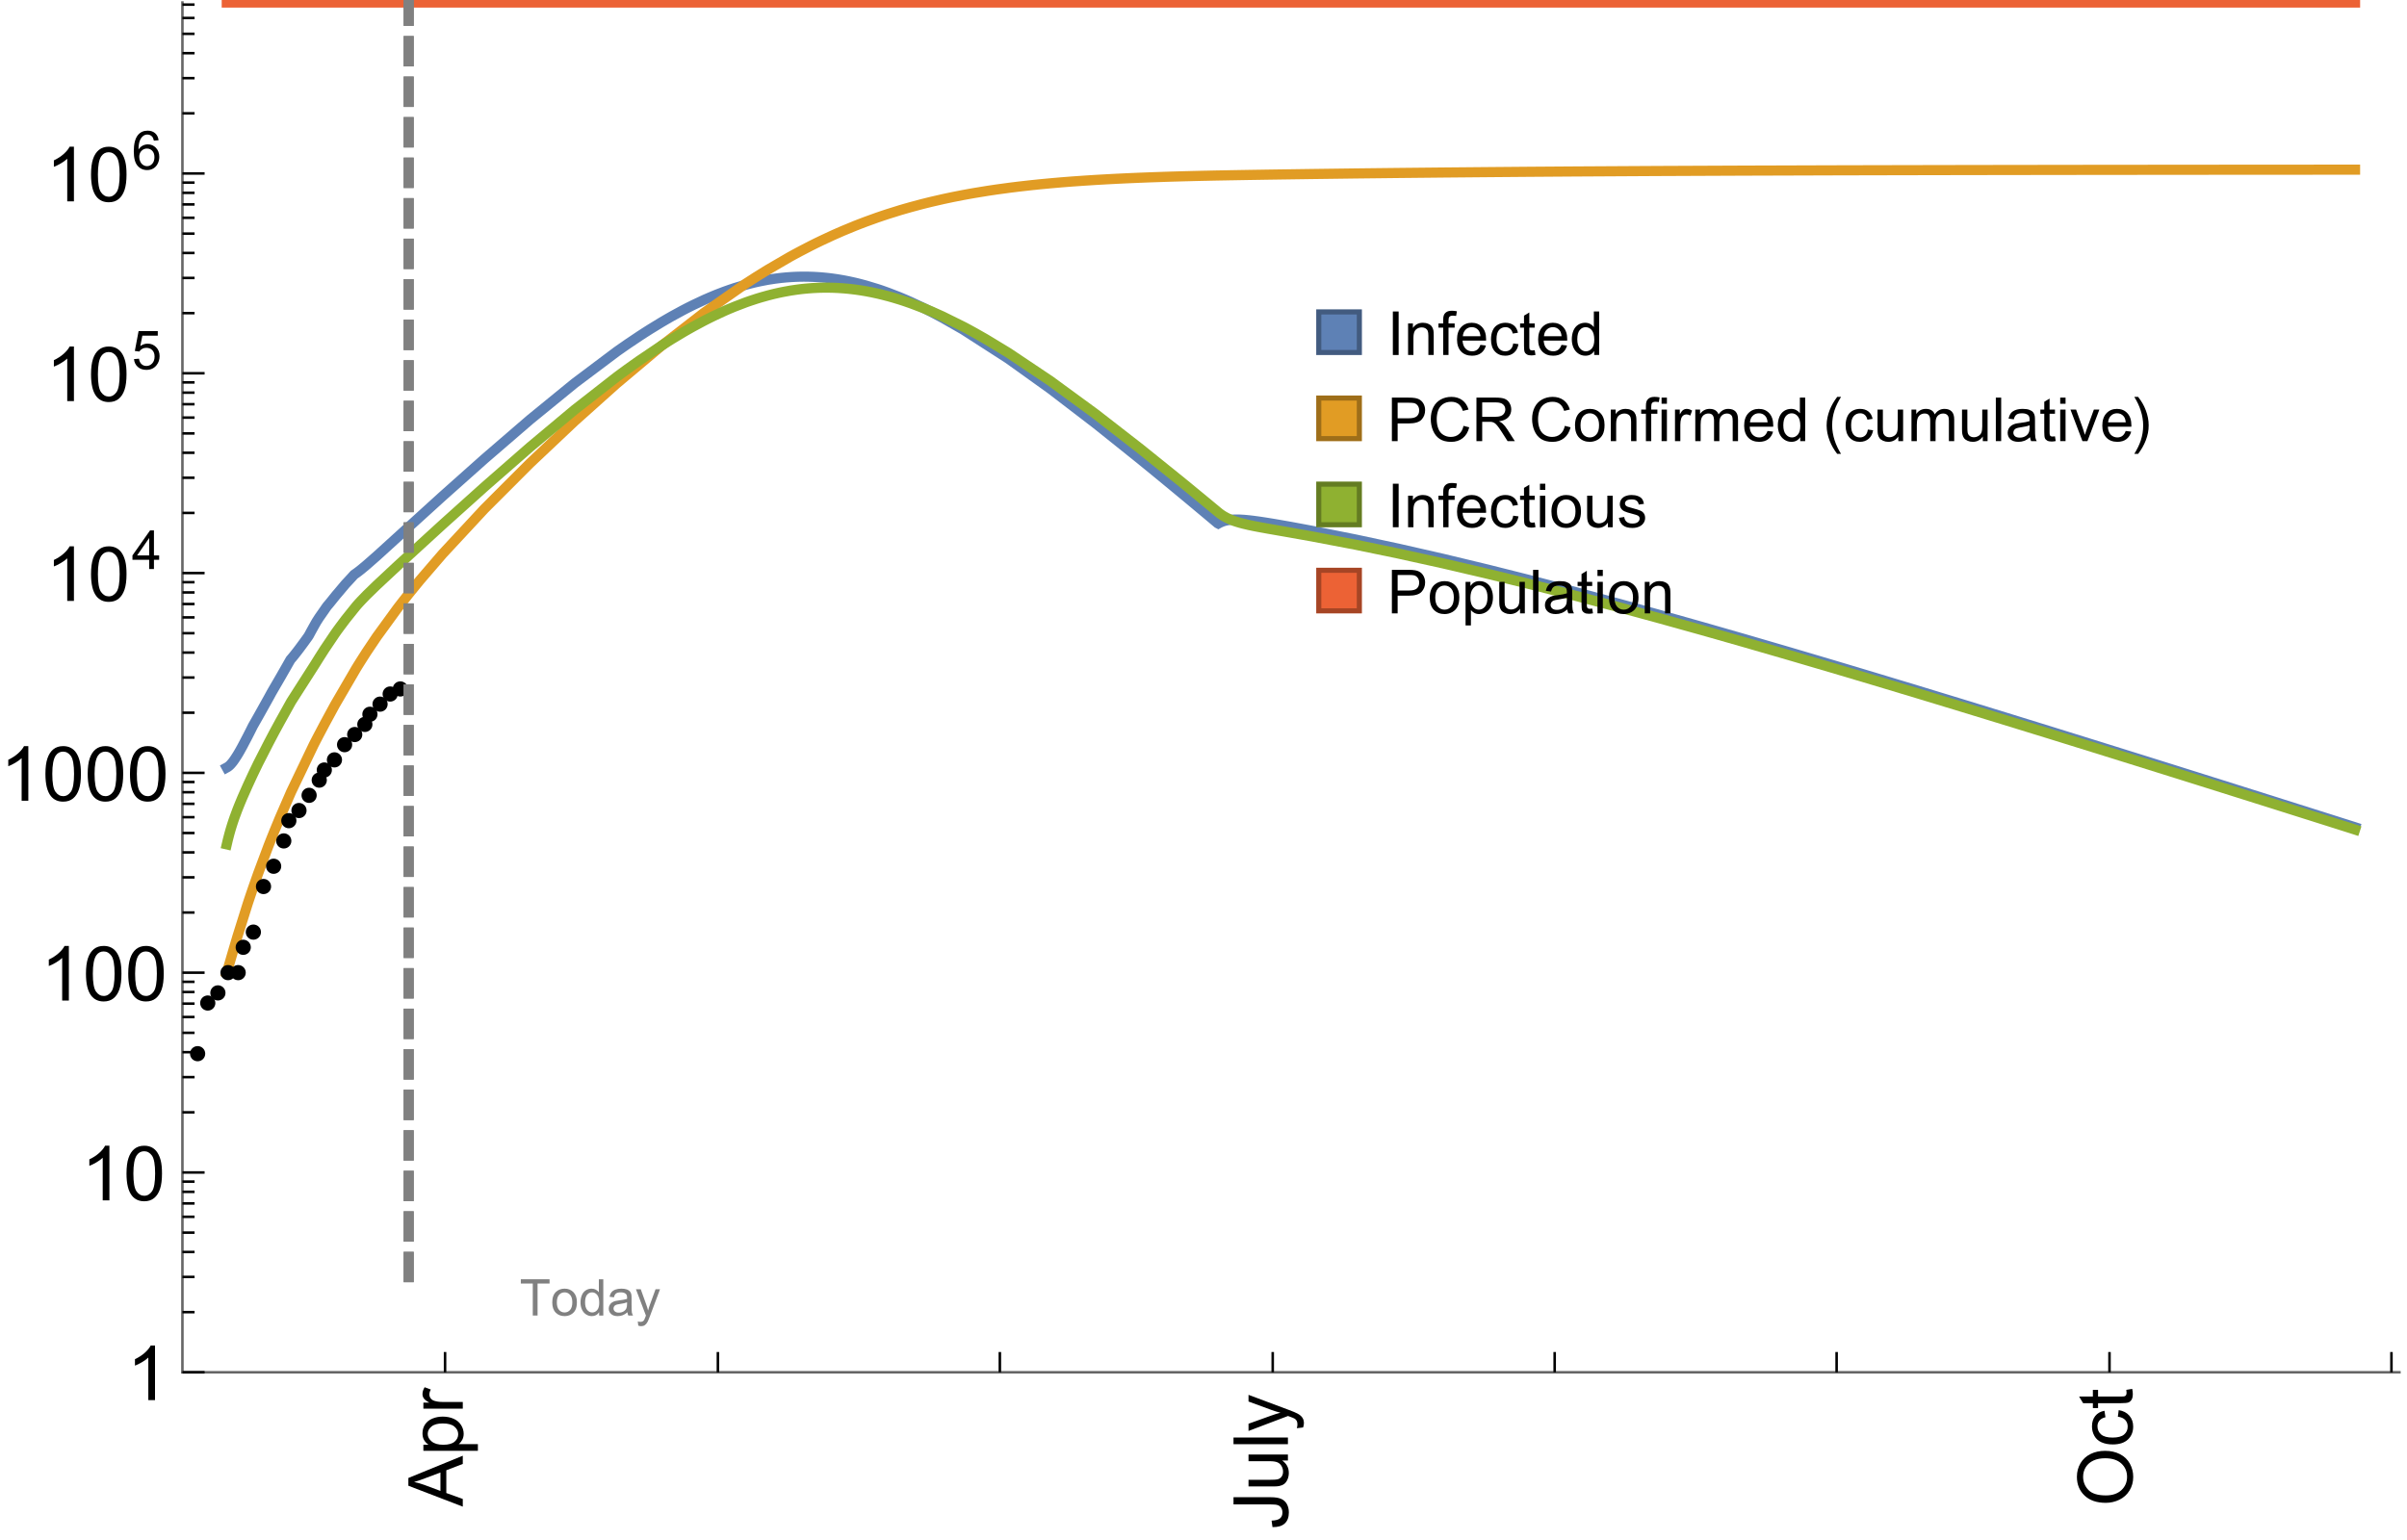 <?xml version="1.0" encoding="UTF-8"?>
<svg xmlns="http://www.w3.org/2000/svg" xmlns:xlink="http://www.w3.org/1999/xlink" width="475pt" height="304pt" viewBox="0 0 475 304" version="1.1">
<defs>
<g>
<symbol overflow="visible" id="glyph0-0">
<path style="stroke:none;" d=""/>
</symbol>
<symbol overflow="visible" id="glyph0-1">
<path style="stroke:none;" d="M 1.117 0 L 1.117 -8.59 L 2.258 -8.59 L 2.258 0 Z M 1.117 0 "/>
</symbol>
<symbol overflow="visible" id="glyph0-2">
<path style="stroke:none;" d="M 0.789 0 L 0.789 -6.223 L 1.742 -6.223 L 1.742 -5.336 C 2.199 -6.02 2.859 -6.363 3.719 -6.363 C 4.094 -6.363 4.441 -6.297 4.754 -6.16 C 5.07 -6.027 5.305 -5.852 5.461 -5.633 C 5.617 -5.414 5.727 -5.152 5.789 -4.852 C 5.828 -4.656 5.848 -4.312 5.848 -3.828 L 5.848 0 L 4.793 0 L 4.793 -3.785 C 4.793 -4.215 4.75 -4.535 4.672 -4.75 C 4.59 -4.961 4.441 -5.133 4.234 -5.258 C 4.023 -5.387 3.781 -5.449 3.5 -5.449 C 3.051 -5.449 2.66 -5.305 2.336 -5.023 C 2.008 -4.738 1.844 -4.195 1.844 -3.398 L 1.844 0 Z M 0.789 0 "/>
</symbol>
<symbol overflow="visible" id="glyph0-3">
<path style="stroke:none;" d="M 1.043 0 L 1.043 -5.402 L 0.109 -5.402 L 0.109 -6.223 L 1.043 -6.223 L 1.043 -6.883 C 1.043 -7.301 1.078 -7.613 1.156 -7.816 C 1.258 -8.09 1.434 -8.312 1.691 -8.48 C 1.945 -8.652 2.305 -8.734 2.766 -8.734 C 3.062 -8.734 3.391 -8.703 3.75 -8.633 L 3.594 -7.711 C 3.375 -7.75 3.164 -7.77 2.969 -7.77 C 2.648 -7.77 2.422 -7.703 2.289 -7.562 C 2.156 -7.426 2.094 -7.172 2.094 -6.797 L 2.094 -6.223 L 3.305 -6.223 L 3.305 -5.402 L 2.094 -5.402 L 2.094 0 Z M 1.043 0 "/>
</symbol>
<symbol overflow="visible" id="glyph0-4">
<path style="stroke:none;" d="M 5.051 -2.004 L 6.141 -1.867 C 5.969 -1.23 5.648 -0.738 5.188 -0.387 C 4.723 -0.035 4.125 0.141 3.406 0.141 C 2.496 0.141 1.773 -0.141 1.238 -0.699 C 0.707 -1.262 0.438 -2.047 0.438 -3.059 C 0.438 -4.105 0.711 -4.918 1.25 -5.496 C 1.789 -6.074 2.484 -6.363 3.344 -6.363 C 4.176 -6.363 4.859 -6.078 5.383 -5.516 C 5.91 -4.949 6.176 -4.148 6.176 -3.125 C 6.176 -3.062 6.172 -2.969 6.172 -2.844 L 1.531 -2.844 C 1.57 -2.16 1.762 -1.633 2.109 -1.273 C 2.457 -0.91 2.891 -0.727 3.41 -0.727 C 3.797 -0.727 4.125 -0.828 4.398 -1.031 C 4.672 -1.234 4.891 -1.559 5.051 -2.004 Z M 1.586 -3.711 L 5.062 -3.711 C 5.016 -4.234 4.883 -4.625 4.664 -4.887 C 4.328 -5.293 3.891 -5.496 3.359 -5.496 C 2.875 -5.496 2.465 -5.336 2.137 -5.008 C 1.805 -4.684 1.625 -4.25 1.586 -3.711 Z M 1.586 -3.711 "/>
</symbol>
<symbol overflow="visible" id="glyph0-5">
<path style="stroke:none;" d="M 4.852 -2.281 L 5.891 -2.145 C 5.777 -1.43 5.484 -0.871 5.02 -0.465 C 4.551 -0.062 3.977 0.141 3.297 0.141 C 2.445 0.141 1.762 -0.137 1.246 -0.695 C 0.727 -1.25 0.469 -2.047 0.469 -3.086 C 0.469 -3.758 0.578 -4.348 0.805 -4.852 C 1.027 -5.355 1.363 -5.734 1.82 -5.984 C 2.273 -6.238 2.77 -6.363 3.305 -6.363 C 3.98 -6.363 4.531 -6.191 4.961 -5.852 C 5.391 -5.508 5.668 -5.023 5.789 -4.395 L 4.766 -4.234 C 4.668 -4.652 4.492 -4.969 4.246 -5.18 C 3.996 -5.391 3.695 -5.496 3.344 -5.496 C 2.812 -5.496 2.383 -5.305 2.051 -4.926 C 1.719 -4.543 1.555 -3.941 1.555 -3.117 C 1.555 -2.281 1.711 -1.672 2.031 -1.297 C 2.352 -0.918 2.773 -0.727 3.289 -0.727 C 3.703 -0.727 4.047 -0.852 4.324 -1.109 C 4.602 -1.363 4.777 -1.75 4.852 -2.281 Z M 4.852 -2.281 "/>
</symbol>
<symbol overflow="visible" id="glyph0-6">
<path style="stroke:none;" d="M 3.094 -0.945 L 3.246 -0.012 C 2.949 0.051 2.684 0.082 2.449 0.082 C 2.066 0.082 1.77 0.023 1.559 -0.102 C 1.348 -0.223 1.199 -0.379 1.113 -0.578 C 1.027 -0.773 0.984 -1.188 0.984 -1.82 L 0.984 -5.402 L 0.211 -5.402 L 0.211 -6.223 L 0.984 -6.223 L 0.984 -7.766 L 2.031 -8.398 L 2.031 -6.223 L 3.094 -6.223 L 3.094 -5.402 L 2.031 -5.402 L 2.031 -1.766 C 2.031 -1.465 2.051 -1.27 2.09 -1.184 C 2.125 -1.098 2.188 -1.031 2.27 -0.977 C 2.355 -0.926 2.477 -0.902 2.633 -0.902 C 2.75 -0.902 2.902 -0.914 3.094 -0.945 Z M 3.094 -0.945 "/>
</symbol>
<symbol overflow="visible" id="glyph0-7">
<path style="stroke:none;" d="M 4.828 0 L 4.828 -0.785 C 4.434 -0.168 3.852 0.141 3.086 0.141 C 2.59 0.141 2.137 0.004 1.719 -0.27 C 1.305 -0.543 0.98 -0.926 0.754 -1.414 C 0.523 -1.906 0.41 -2.469 0.41 -3.105 C 0.41 -3.727 0.516 -4.289 0.719 -4.797 C 0.926 -5.301 1.238 -5.688 1.652 -5.961 C 2.066 -6.23 2.531 -6.363 3.039 -6.363 C 3.414 -6.363 3.75 -6.285 4.043 -6.125 C 4.336 -5.969 4.574 -5.762 4.758 -5.508 L 4.758 -8.59 L 5.805 -8.59 L 5.805 0 Z M 1.492 -3.105 C 1.492 -2.309 1.664 -1.711 2 -1.32 C 2.336 -0.926 2.73 -0.727 3.188 -0.727 C 3.648 -0.727 4.039 -0.914 4.363 -1.293 C 4.684 -1.668 4.844 -2.242 4.844 -3.016 C 4.844 -3.867 4.68 -4.492 4.352 -4.891 C 4.023 -5.289 3.621 -5.492 3.141 -5.492 C 2.672 -5.492 2.281 -5.297 1.965 -4.914 C 1.652 -4.531 1.492 -3.93 1.492 -3.105 Z M 1.492 -3.105 "/>
</symbol>
<symbol overflow="visible" id="glyph0-8">
<path style="stroke:none;" d="M 0.926 0 L 0.926 -8.59 L 4.164 -8.59 C 4.734 -8.59 5.172 -8.562 5.473 -8.508 C 5.895 -8.438 6.25 -8.305 6.531 -8.105 C 6.816 -7.91 7.047 -7.633 7.223 -7.277 C 7.395 -6.922 7.484 -6.531 7.484 -6.105 C 7.484 -5.375 7.25 -4.758 6.785 -4.25 C 6.32 -3.746 5.48 -3.492 4.266 -3.492 L 2.062 -3.492 L 2.062 0 Z M 2.062 -4.508 L 4.281 -4.508 C 5.016 -4.508 5.539 -4.641 5.848 -4.914 C 6.156 -5.188 6.312 -5.574 6.312 -6.07 C 6.312 -6.43 6.219 -6.738 6.039 -6.992 C 5.855 -7.25 5.617 -7.418 5.32 -7.5 C 5.129 -7.551 4.773 -7.578 4.258 -7.578 L 2.062 -7.578 Z M 2.062 -4.508 "/>
</symbol>
<symbol overflow="visible" id="glyph0-9">
<path style="stroke:none;" d="M 7.055 -3.012 L 8.191 -2.727 C 7.953 -1.793 7.523 -1.078 6.906 -0.59 C 6.285 -0.098 5.531 0.148 4.633 0.148 C 3.707 0.148 2.957 -0.043 2.375 -0.418 C 1.797 -0.797 1.355 -1.344 1.051 -2.055 C 0.75 -2.77 0.598 -3.539 0.598 -4.359 C 0.598 -5.254 0.77 -6.035 1.109 -6.699 C 1.453 -7.367 1.938 -7.871 2.57 -8.219 C 3.199 -8.562 3.895 -8.734 4.652 -8.734 C 5.512 -8.734 6.234 -8.516 6.82 -8.078 C 7.406 -7.641 7.812 -7.027 8.047 -6.234 L 6.926 -5.969 C 6.727 -6.594 6.438 -7.051 6.059 -7.336 C 5.68 -7.621 5.203 -7.766 4.629 -7.766 C 3.969 -7.766 3.418 -7.605 2.973 -7.289 C 2.531 -6.973 2.219 -6.547 2.039 -6.016 C 1.859 -5.48 1.77 -4.93 1.77 -4.367 C 1.77 -3.637 1.875 -2.996 2.09 -2.453 C 2.301 -1.906 2.633 -1.5 3.082 -1.23 C 3.531 -0.961 4.016 -0.828 4.539 -0.828 C 5.176 -0.828 5.719 -1.008 6.156 -1.375 C 6.598 -1.742 6.898 -2.289 7.055 -3.012 Z M 7.055 -3.012 "/>
</symbol>
<symbol overflow="visible" id="glyph0-10">
<path style="stroke:none;" d="M 0.945 0 L 0.945 -8.59 L 4.75 -8.59 C 5.516 -8.59 6.102 -8.512 6.5 -8.359 C 6.898 -8.203 7.215 -7.93 7.453 -7.539 C 7.691 -7.148 7.812 -6.719 7.812 -6.246 C 7.812 -5.637 7.613 -5.125 7.219 -4.703 C 6.824 -4.285 6.215 -4.023 5.391 -3.906 C 5.691 -3.762 5.922 -3.621 6.078 -3.48 C 6.41 -3.176 6.723 -2.797 7.02 -2.336 L 8.516 0 L 7.086 0 L 5.945 -1.789 C 5.613 -2.305 5.344 -2.695 5.125 -2.969 C 4.91 -3.242 4.719 -3.438 4.551 -3.547 C 4.379 -3.656 4.207 -3.73 4.031 -3.773 C 3.902 -3.801 3.691 -3.812 3.398 -3.812 L 2.078 -3.812 L 2.078 0 Z M 2.078 -4.797 L 4.523 -4.797 C 5.043 -4.797 5.449 -4.852 5.742 -4.961 C 6.035 -5.066 6.258 -5.238 6.41 -5.477 C 6.562 -5.711 6.641 -5.969 6.641 -6.246 C 6.641 -6.652 6.492 -6.984 6.195 -7.25 C 5.902 -7.512 5.438 -7.641 4.797 -7.641 L 2.078 -7.641 Z M 2.078 -4.797 "/>
</symbol>
<symbol overflow="visible" id="glyph0-11">
<path style="stroke:none;" d="M 0.398 -3.109 C 0.398 -4.262 0.719 -5.117 1.359 -5.672 C 1.895 -6.133 2.547 -6.363 3.316 -6.363 C 4.172 -6.363 4.871 -6.082 5.414 -5.523 C 5.957 -4.961 6.227 -4.188 6.227 -3.199 C 6.227 -2.398 6.109 -1.77 5.867 -1.309 C 5.629 -0.852 5.277 -0.492 4.82 -0.242 C 4.359 0.012 3.859 0.141 3.316 0.141 C 2.445 0.141 1.742 -0.141 1.203 -0.695 C 0.668 -1.254 0.398 -2.062 0.398 -3.109 Z M 1.484 -3.109 C 1.484 -2.312 1.656 -1.719 2.004 -1.32 C 2.352 -0.926 2.789 -0.727 3.316 -0.727 C 3.84 -0.727 4.273 -0.926 4.625 -1.324 C 4.973 -1.723 5.145 -2.328 5.145 -3.148 C 5.145 -3.918 4.969 -4.5 4.621 -4.895 C 4.27 -5.293 3.836 -5.492 3.316 -5.492 C 2.789 -5.492 2.352 -5.293 2.004 -4.898 C 1.656 -4.504 1.484 -3.906 1.484 -3.109 Z M 1.484 -3.109 "/>
</symbol>
<symbol overflow="visible" id="glyph0-12">
<path style="stroke:none;" d="M 0.797 -7.375 L 0.797 -8.59 L 1.852 -8.59 L 1.852 -7.375 Z M 0.797 0 L 0.797 -6.223 L 1.852 -6.223 L 1.852 0 Z M 0.797 0 "/>
</symbol>
<symbol overflow="visible" id="glyph0-13">
<path style="stroke:none;" d="M 0.781 0 L 0.781 -6.223 L 1.727 -6.223 L 1.727 -5.281 C 1.969 -5.723 2.195 -6.012 2.398 -6.152 C 2.605 -6.293 2.828 -6.363 3.078 -6.363 C 3.434 -6.363 3.793 -6.25 4.16 -6.023 L 3.797 -5.047 C 3.539 -5.199 3.281 -5.273 3.023 -5.273 C 2.793 -5.273 2.586 -5.203 2.402 -5.066 C 2.219 -4.926 2.086 -4.734 2.008 -4.488 C 1.891 -4.113 1.836 -3.703 1.836 -3.258 L 1.836 0 Z M 0.781 0 "/>
</symbol>
<symbol overflow="visible" id="glyph0-14">
<path style="stroke:none;" d="M 0.789 0 L 0.789 -6.223 L 1.734 -6.223 L 1.734 -5.352 C 1.93 -5.656 2.188 -5.898 2.516 -6.086 C 2.84 -6.27 3.207 -6.363 3.621 -6.363 C 4.082 -6.363 4.461 -6.266 4.754 -6.078 C 5.051 -5.887 5.258 -5.617 5.379 -5.273 C 5.871 -6 6.512 -6.363 7.301 -6.363 C 7.918 -6.363 8.391 -6.191 8.727 -5.852 C 9.059 -5.508 9.223 -4.984 9.223 -4.273 L 9.223 0 L 8.172 0 L 8.172 -3.922 C 8.172 -4.344 8.141 -4.645 8.07 -4.832 C 8.004 -5.016 7.879 -5.164 7.699 -5.281 C 7.52 -5.395 7.309 -5.449 7.066 -5.449 C 6.629 -5.449 6.266 -5.305 5.977 -5.012 C 5.688 -4.723 5.543 -4.258 5.543 -3.617 L 5.543 0 L 4.488 0 L 4.488 -4.043 C 4.488 -4.512 4.402 -4.863 4.23 -5.098 C 4.059 -5.332 3.777 -5.449 3.387 -5.449 C 3.09 -5.449 2.816 -5.371 2.562 -5.215 C 2.312 -5.059 2.129 -4.828 2.016 -4.531 C 1.902 -4.23 1.844 -3.797 1.844 -3.227 L 1.844 0 Z M 0.789 0 "/>
</symbol>
<symbol overflow="visible" id="glyph0-15">
<path style="stroke:none;" d="M 4.867 0 L 4.867 -0.914 C 4.383 -0.211 3.727 0.141 2.895 0.141 C 2.527 0.141 2.184 0.07 1.867 -0.07 C 1.547 -0.211 1.312 -0.387 1.156 -0.602 C 1.004 -0.812 0.895 -1.074 0.832 -1.383 C 0.789 -1.59 0.766 -1.918 0.766 -2.367 L 0.766 -6.223 L 1.82 -6.223 L 1.82 -2.773 C 1.82 -2.223 1.844 -1.852 1.887 -1.656 C 1.953 -1.379 2.094 -1.164 2.309 -1.004 C 2.523 -0.848 2.789 -0.766 3.105 -0.766 C 3.422 -0.766 3.719 -0.848 3.996 -1.012 C 4.273 -1.172 4.469 -1.395 4.586 -1.672 C 4.699 -1.953 4.758 -2.359 4.758 -2.891 L 4.758 -6.223 L 5.812 -6.223 L 5.812 0 Z M 4.867 0 "/>
</symbol>
<symbol overflow="visible" id="glyph0-16">
<path style="stroke:none;" d="M 0.766 0 L 0.766 -8.59 L 1.82 -8.59 L 1.82 0 Z M 0.766 0 "/>
</symbol>
<symbol overflow="visible" id="glyph0-17">
<path style="stroke:none;" d="M 4.852 -0.766 C 4.461 -0.434 4.086 -0.203 3.723 -0.062 C 3.363 0.074 2.977 0.141 2.562 0.141 C 1.879 0.141 1.352 -0.027 0.984 -0.359 C 0.617 -0.695 0.434 -1.121 0.434 -1.641 C 0.434 -1.945 0.504 -2.223 0.641 -2.477 C 0.781 -2.727 0.961 -2.93 1.188 -3.082 C 1.41 -3.234 1.664 -3.352 1.945 -3.43 C 2.152 -3.484 2.465 -3.535 2.883 -3.586 C 3.734 -3.688 4.359 -3.809 4.766 -3.949 C 4.77 -4.094 4.77 -4.188 4.77 -4.227 C 4.77 -4.656 4.672 -4.957 4.469 -5.133 C 4.199 -5.371 3.801 -5.492 3.27 -5.492 C 2.773 -5.492 2.406 -5.402 2.172 -5.23 C 1.934 -5.055 1.758 -4.75 1.648 -4.305 L 0.617 -4.445 C 0.711 -4.887 0.863 -5.246 1.078 -5.516 C 1.293 -5.789 1.602 -5.996 2.008 -6.145 C 2.414 -6.289 2.887 -6.363 3.422 -6.363 C 3.953 -6.363 4.383 -6.301 4.719 -6.176 C 5.051 -6.051 5.293 -5.895 5.449 -5.703 C 5.605 -5.516 5.715 -5.273 5.777 -4.984 C 5.812 -4.805 5.828 -4.484 5.828 -4.016 L 5.828 -2.609 C 5.828 -1.629 5.852 -1.008 5.898 -0.746 C 5.941 -0.488 6.031 -0.238 6.164 0 L 5.062 0 C 4.953 -0.219 4.883 -0.477 4.852 -0.766 Z M 4.766 -3.125 C 4.383 -2.969 3.805 -2.836 3.039 -2.727 C 2.605 -2.664 2.301 -2.594 2.121 -2.516 C 1.941 -2.438 1.805 -2.32 1.703 -2.172 C 1.605 -2.02 1.559 -1.852 1.559 -1.672 C 1.559 -1.391 1.664 -1.156 1.879 -0.969 C 2.09 -0.781 2.402 -0.688 2.812 -0.688 C 3.219 -0.688 3.578 -0.773 3.898 -0.953 C 4.215 -1.129 4.445 -1.375 4.594 -1.68 C 4.707 -1.918 4.766 -2.273 4.766 -2.734 Z M 4.766 -3.125 "/>
</symbol>
<symbol overflow="visible" id="glyph0-18">
<path style="stroke:none;" d="M 2.52 0 L 0.152 -6.223 L 1.266 -6.223 L 2.602 -2.496 C 2.746 -2.094 2.879 -1.676 3 -1.242 C 3.094 -1.57 3.227 -1.965 3.391 -2.426 L 4.773 -6.223 L 5.859 -6.223 L 3.504 0 Z M 2.52 0 "/>
</symbol>
<symbol overflow="visible" id="glyph0-19">
<path style="stroke:none;" d="M 0.367 -1.859 L 1.414 -2.023 C 1.473 -1.605 1.633 -1.281 1.902 -1.062 C 2.168 -0.84 2.543 -0.727 3.023 -0.727 C 3.508 -0.727 3.867 -0.824 4.102 -1.023 C 4.336 -1.219 4.453 -1.453 4.453 -1.719 C 4.453 -1.957 4.352 -2.141 4.141 -2.281 C 3.996 -2.375 3.641 -2.492 3.062 -2.637 C 2.289 -2.832 1.754 -3 1.457 -3.145 C 1.156 -3.285 0.93 -3.484 0.777 -3.734 C 0.621 -3.988 0.547 -4.266 0.547 -4.57 C 0.547 -4.848 0.609 -5.105 0.734 -5.34 C 0.863 -5.578 1.035 -5.773 1.254 -5.93 C 1.418 -6.051 1.641 -6.152 1.926 -6.238 C 2.207 -6.32 2.512 -6.363 2.836 -6.363 C 3.324 -6.363 3.754 -6.293 4.121 -6.152 C 4.492 -6.012 4.766 -5.82 4.938 -5.582 C 5.113 -5.34 5.234 -5.02 5.305 -4.617 L 4.273 -4.477 C 4.227 -4.797 4.09 -5.047 3.863 -5.227 C 3.641 -5.406 3.32 -5.496 2.914 -5.496 C 2.43 -5.496 2.082 -5.414 1.875 -5.258 C 1.668 -5.098 1.562 -4.906 1.562 -4.695 C 1.562 -4.559 1.609 -4.434 1.695 -4.324 C 1.781 -4.211 1.914 -4.117 2.098 -4.043 C 2.203 -4.004 2.516 -3.914 3.031 -3.773 C 3.777 -3.574 4.297 -3.41 4.59 -3.285 C 4.887 -3.156 5.117 -2.973 5.285 -2.73 C 5.453 -2.488 5.539 -2.188 5.539 -1.828 C 5.539 -1.477 5.434 -1.145 5.23 -0.836 C 5.023 -0.523 4.727 -0.285 4.344 -0.113 C 3.957 0.055 3.516 0.141 3.031 0.141 C 2.223 0.141 1.605 -0.027 1.18 -0.363 C 0.758 -0.699 0.484 -1.195 0.367 -1.859 Z M 0.367 -1.859 "/>
</symbol>
<symbol overflow="visible" id="glyph0-20">
<path style="stroke:none;" d="M 0.789 2.383 L 0.789 -6.223 L 1.75 -6.223 L 1.75 -5.414 C 1.977 -5.73 2.234 -5.969 2.52 -6.125 C 2.805 -6.285 3.148 -6.363 3.555 -6.363 C 4.086 -6.363 4.555 -6.227 4.961 -5.953 C 5.367 -5.68 5.676 -5.293 5.883 -4.797 C 6.09 -4.297 6.195 -3.75 6.195 -3.156 C 6.195 -2.52 6.078 -1.949 5.852 -1.438 C 5.621 -0.93 5.289 -0.539 4.855 -0.266 C 4.418 0.004 3.961 0.141 3.48 0.141 C 3.129 0.141 2.812 0.066 2.535 -0.082 C 2.254 -0.23 2.023 -0.418 1.844 -0.645 L 1.844 2.383 Z M 1.746 -3.078 C 1.746 -2.277 1.906 -1.684 2.234 -1.301 C 2.559 -0.918 2.949 -0.727 3.41 -0.727 C 3.879 -0.727 4.281 -0.926 4.613 -1.32 C 4.949 -1.719 5.117 -2.332 5.117 -3.164 C 5.117 -3.957 4.953 -4.551 4.625 -4.945 C 4.301 -5.34 3.91 -5.539 3.457 -5.539 C 3.008 -5.539 2.609 -5.328 2.266 -4.906 C 1.918 -4.488 1.746 -3.875 1.746 -3.078 Z M 1.746 -3.078 "/>
</symbol>
<symbol overflow="visible" id="glyph1-0">
<path style="stroke:none;" d=""/>
</symbol>
<symbol overflow="visible" id="glyph1-1">
<path style="stroke:none;" d="M 3.562 2.52 L 2.805 2.52 C 2.492 2.121 2.211 1.699 1.953 1.258 C 1.699 0.812 1.477 0.352 1.297 -0.125 C 1.113 -0.602 0.969 -1.086 0.871 -1.586 C 0.77 -2.086 0.719 -2.594 0.719 -3.105 C 0.719 -3.625 0.773 -4.133 0.875 -4.633 C 0.977 -5.129 1.117 -5.617 1.301 -6.086 C 1.484 -6.559 1.703 -7.02 1.961 -7.461 C 2.215 -7.906 2.5 -8.328 2.805 -8.734 L 3.562 -8.734 C 3.285 -8.281 3.039 -7.836 2.82 -7.398 C 2.602 -6.957 2.414 -6.512 2.266 -6.055 C 2.117 -5.602 2.008 -5.133 1.93 -4.648 C 1.852 -4.168 1.812 -3.656 1.812 -3.117 C 1.812 -2.617 1.852 -2.121 1.938 -1.629 C 2.02 -1.137 2.141 -0.652 2.289 -0.18 C 2.441 0.297 2.625 0.758 2.844 1.211 C 3.059 1.66 3.297 2.098 3.562 2.52 Z M 3.562 2.52 "/>
</symbol>
<symbol overflow="visible" id="glyph1-2">
<path style="stroke:none;" d="M 3.273 -3.105 C 3.273 -2.59 3.227 -2.082 3.125 -1.586 C 3.023 -1.086 2.879 -0.602 2.695 -0.129 C 2.512 0.344 2.293 0.801 2.035 1.246 C 1.781 1.688 1.5 2.113 1.188 2.52 L 0.434 2.52 C 0.707 2.074 0.953 1.633 1.172 1.188 C 1.391 0.746 1.574 0.297 1.723 -0.156 C 1.871 -0.613 1.984 -1.086 2.066 -1.57 C 2.145 -2.055 2.188 -2.562 2.188 -3.094 C 2.188 -3.594 2.145 -4.09 2.059 -4.582 C 1.977 -5.074 1.859 -5.559 1.703 -6.031 C 1.551 -6.508 1.367 -6.969 1.152 -7.422 C 0.934 -7.875 0.695 -8.312 0.434 -8.734 L 1.188 -8.734 C 1.5 -8.336 1.789 -7.918 2.047 -7.473 C 2.305 -7.031 2.523 -6.57 2.703 -6.09 C 2.887 -5.613 3.027 -5.121 3.125 -4.621 C 3.227 -4.117 3.273 -3.613 3.273 -3.105 Z M 3.273 -3.105 "/>
</symbol>
<symbol overflow="visible" id="glyph2-0">
<path style="stroke:none;" d=""/>
</symbol>
<symbol overflow="visible" id="glyph2-1">
<path style="stroke:none;" d="M 0 0.023 L -10.738 -4.102 L -10.738 -5.633 L 0 -10.027 L 0 -8.406 L -3.25 -7.156 L -3.25 -2.664 L 0 -1.488 Z M -4.41 -3.078 L -4.41 -6.715 L -7.383 -5.598 C -8.285 -5.254 -9.027 -5 -9.609 -4.836 C -8.922 -4.699 -8.238 -4.504 -7.559 -4.254 Z M -4.41 -3.078 "/>
</symbol>
<symbol overflow="visible" id="glyph2-2">
<path style="stroke:none;" d="M 2.98 -0.988 L -7.777 -0.988 L -7.777 -2.191 L -6.766 -2.191 C -7.164 -2.473 -7.461 -2.793 -7.656 -3.148 C -7.855 -3.504 -7.953 -3.938 -7.953 -4.445 C -7.953 -5.109 -7.781 -5.695 -7.441 -6.203 C -7.102 -6.711 -6.617 -7.094 -5.996 -7.352 C -5.371 -7.613 -4.691 -7.742 -3.949 -7.742 C -3.152 -7.742 -2.434 -7.598 -1.797 -7.312 C -1.16 -7.027 -0.672 -6.613 -0.332 -6.066 C 0.008 -5.523 0.176 -4.953 0.176 -4.352 C 0.176 -3.91 0.082 -3.516 -0.102 -3.168 C -0.289 -2.82 -0.523 -2.531 -0.805 -2.309 L 2.98 -2.309 Z M -3.844 -2.184 C -2.844 -2.184 -2.105 -2.387 -1.625 -2.789 C -1.148 -3.195 -0.906 -3.688 -0.906 -4.262 C -0.906 -4.848 -1.156 -5.352 -1.652 -5.77 C -2.148 -6.188 -2.914 -6.395 -3.953 -6.395 C -4.945 -6.395 -5.688 -6.191 -6.18 -5.781 C -6.676 -5.375 -6.922 -4.887 -6.922 -4.32 C -6.922 -3.758 -6.66 -3.262 -6.133 -2.832 C -5.609 -2.398 -4.848 -2.184 -3.844 -2.184 Z M -3.844 -2.184 "/>
</symbol>
<symbol overflow="visible" id="glyph2-3">
<path style="stroke:none;" d="M 0 -0.973 L -7.777 -0.973 L -7.777 -2.16 L -6.598 -2.16 C -7.148 -2.465 -7.516 -2.742 -7.691 -3 C -7.867 -3.258 -7.953 -3.539 -7.953 -3.844 C -7.953 -4.289 -7.812 -4.742 -7.531 -5.199 L -6.305 -4.746 C -6.496 -4.422 -6.594 -4.102 -6.594 -3.781 C -6.594 -3.492 -6.504 -3.234 -6.332 -3.004 C -6.16 -2.773 -5.918 -2.609 -5.609 -2.512 C -5.141 -2.367 -4.629 -2.293 -4.07 -2.293 L 0 -2.293 Z M 0 -0.973 "/>
</symbol>
<symbol overflow="visible" id="glyph2-4">
<path style="stroke:none;" d="M -3.047 -0.434 L -3.223 -1.715 C -2.402 -1.75 -1.84 -1.902 -1.539 -2.176 C -1.234 -2.449 -1.082 -2.828 -1.082 -3.312 C -1.082 -3.668 -1.164 -3.977 -1.328 -4.234 C -1.492 -4.492 -1.715 -4.672 -1.996 -4.77 C -2.277 -4.867 -2.723 -4.914 -3.34 -4.914 L -10.738 -4.914 L -10.738 -6.336 L -3.422 -6.336 C -2.523 -6.336 -1.824 -6.227 -1.332 -6.008 C -0.84 -5.793 -0.465 -5.449 -0.203 -4.977 C 0.055 -4.504 0.184 -3.953 0.184 -3.316 C 0.184 -2.375 -0.086 -1.652 -0.629 -1.152 C -1.172 -0.652 -1.977 -0.414 -3.047 -0.434 Z M -3.047 -0.434 "/>
</symbol>
<symbol overflow="visible" id="glyph2-5">
<path style="stroke:none;" d="M 0 -6.086 L -1.141 -6.086 C -0.262 -5.48 0.176 -4.656 0.176 -3.617 C 0.176 -3.16 0.09 -2.73 -0.086 -2.332 C -0.262 -1.934 -0.484 -1.641 -0.75 -1.445 C -1.016 -1.254 -1.344 -1.117 -1.727 -1.039 C -1.988 -0.984 -2.398 -0.961 -2.961 -0.961 L -7.777 -0.961 L -7.777 -2.277 L -3.465 -2.277 C -2.777 -2.277 -2.312 -2.305 -2.074 -2.359 C -1.727 -2.441 -1.453 -2.617 -1.258 -2.887 C -1.059 -3.156 -0.961 -3.484 -0.961 -3.883 C -0.961 -4.277 -1.062 -4.648 -1.262 -4.996 C -1.465 -5.344 -1.742 -5.586 -2.09 -5.73 C -2.441 -5.875 -2.945 -5.945 -3.609 -5.945 L -7.777 -5.949 L -7.777 -7.266 L 0 -7.266 Z M 0 -6.086 "/>
</symbol>
<symbol overflow="visible" id="glyph2-6">
<path style="stroke:none;" d="M 0 -0.961 L -10.738 -0.961 L -10.738 -2.277 L 0 -2.277 Z M 0 -0.961 "/>
</symbol>
<symbol overflow="visible" id="glyph2-7">
<path style="stroke:none;" d="M 2.996 -0.93 L 1.758 -0.785 C 1.836 -1.07 1.875 -1.324 1.875 -1.539 C 1.875 -1.832 1.828 -2.066 1.73 -2.242 C 1.633 -2.418 1.496 -2.562 1.32 -2.672 C 1.188 -2.758 0.859 -2.891 0.336 -3.078 C 0.262 -3.102 0.156 -3.141 0.016 -3.195 L -7.777 -0.242 L -7.777 -1.664 L -3.273 -3.281 C -2.703 -3.492 -2.102 -3.68 -1.473 -3.844 C -2.078 -3.996 -2.668 -4.176 -3.246 -4.387 L -7.777 -6.051 L -7.777 -7.367 L 0.133 -4.41 C 0.988 -4.094 1.574 -3.844 1.898 -3.668 C 2.332 -3.434 2.648 -3.168 2.852 -2.863 C 3.055 -2.562 3.156 -2.199 3.156 -1.781 C 3.156 -1.527 3.102 -1.242 2.996 -0.93 Z M 2.996 -0.93 "/>
</symbol>
<symbol overflow="visible" id="glyph2-8">
<path style="stroke:none;" d="M -5.23 -0.727 C -7.012 -0.727 -8.406 -1.203 -9.414 -2.16 C -10.422 -3.117 -10.93 -4.352 -10.93 -5.867 C -10.93 -6.859 -10.691 -7.75 -10.219 -8.547 C -9.742 -9.344 -9.082 -9.949 -8.234 -10.367 C -7.387 -10.785 -6.43 -10.992 -5.355 -10.992 C -4.266 -10.992 -3.289 -10.773 -2.43 -10.336 C -1.57 -9.895 -0.922 -9.273 -0.48 -8.469 C -0.039 -7.66 0.184 -6.793 0.184 -5.859 C 0.184 -4.848 -0.062 -3.945 -0.551 -3.148 C -1.039 -2.352 -1.703 -1.75 -2.547 -1.34 C -3.395 -0.93 -4.289 -0.727 -5.23 -0.727 Z M -5.207 -2.191 C -3.914 -2.191 -2.895 -2.539 -2.148 -3.234 C -1.406 -3.93 -1.031 -4.801 -1.031 -5.852 C -1.031 -6.922 -1.41 -7.801 -2.16 -8.492 C -2.914 -9.184 -3.98 -9.527 -5.359 -9.527 C -6.234 -9.527 -7 -9.383 -7.648 -9.086 C -8.301 -8.789 -8.809 -8.359 -9.168 -7.789 C -9.527 -7.219 -9.703 -6.582 -9.703 -5.875 C -9.703 -4.867 -9.359 -4.004 -8.668 -3.277 C -7.977 -2.551 -6.824 -2.191 -5.207 -2.191 Z M -5.207 -2.191 "/>
</symbol>
<symbol overflow="visible" id="glyph2-9">
<path style="stroke:none;" d="M -2.848 -6.062 L -2.68 -7.359 C -1.785 -7.219 -1.086 -6.855 -0.582 -6.273 C -0.078 -5.691 0.176 -4.973 0.176 -4.125 C 0.176 -3.059 -0.172 -2.203 -0.867 -1.555 C -1.562 -0.91 -2.562 -0.586 -3.859 -0.586 C -4.699 -0.586 -5.434 -0.727 -6.062 -1.004 C -6.695 -1.281 -7.168 -1.707 -7.48 -2.273 C -7.797 -2.844 -7.953 -3.461 -7.953 -4.133 C -7.953 -4.977 -7.742 -5.668 -7.312 -6.203 C -6.887 -6.742 -6.281 -7.086 -5.492 -7.234 L -5.297 -5.953 C -5.82 -5.832 -6.211 -5.617 -6.477 -5.305 C -6.738 -4.996 -6.871 -4.621 -6.871 -4.184 C -6.871 -3.52 -6.633 -2.98 -6.156 -2.562 C -5.68 -2.148 -4.926 -1.941 -3.898 -1.941 C -2.852 -1.941 -2.094 -2.141 -1.617 -2.543 C -1.145 -2.941 -0.906 -3.465 -0.906 -4.109 C -0.906 -4.625 -1.066 -5.059 -1.383 -5.406 C -1.699 -5.754 -2.191 -5.973 -2.848 -6.062 Z M -2.848 -6.062 "/>
</symbol>
<symbol overflow="visible" id="glyph2-10">
<path style="stroke:none;" d="M -1.18 -3.867 L -0.016 -4.059 C 0.062 -3.688 0.102 -3.355 0.102 -3.062 C 0.102 -2.582 0.027 -2.211 -0.125 -1.949 C -0.277 -1.684 -0.477 -1.5 -0.723 -1.391 C -0.969 -1.285 -1.488 -1.23 -2.277 -1.23 L -6.754 -1.23 L -6.754 -0.266 L -7.777 -0.266 L -7.777 -1.23 L -9.703 -1.23 L -10.496 -2.543 L -7.777 -2.543 L -7.777 -3.867 L -6.754 -3.867 L -6.754 -2.543 L -2.203 -2.543 C -1.828 -2.543 -1.586 -2.566 -1.48 -2.609 C -1.371 -2.656 -1.285 -2.734 -1.223 -2.84 C -1.16 -2.945 -1.129 -3.094 -1.129 -3.289 C -1.129 -3.434 -1.145 -3.629 -1.18 -3.867 Z M -1.18 -3.867 "/>
</symbol>
<symbol overflow="visible" id="glyph3-0">
<path style="stroke:none;" d=""/>
</symbol>
<symbol overflow="visible" id="glyph3-1">
<path style="stroke:none;" d="M 5.59 0 L 4.27 0 L 4.27 -8.402 C 3.953 -8.098 3.535 -7.797 3.02 -7.492 C 2.504 -7.191 2.043 -6.961 1.633 -6.812 L 1.633 -8.086 C 2.371 -8.434 3.016 -8.852 3.566 -9.344 C 4.117 -9.84 4.508 -10.316 4.738 -10.781 L 5.59 -10.781 Z M 5.59 0 "/>
</symbol>
<symbol overflow="visible" id="glyph3-2">
<path style="stroke:none;" d="M 0.621 -5.297 C 0.621 -6.566 0.754 -7.586 1.016 -8.359 C 1.277 -9.133 1.664 -9.73 2.18 -10.152 C 2.695 -10.57 3.344 -10.781 4.125 -10.781 C 4.699 -10.781 5.203 -10.664 5.641 -10.434 C 6.074 -10.203 6.434 -9.867 6.715 -9.43 C 7 -8.992 7.223 -8.461 7.383 -7.832 C 7.543 -7.207 7.625 -6.359 7.625 -5.297 C 7.625 -4.035 7.496 -3.02 7.234 -2.246 C 6.977 -1.473 6.59 -0.871 6.074 -0.449 C 5.559 -0.027 4.91 0.184 4.125 0.184 C 3.09 0.184 2.273 -0.188 1.684 -0.93 C 0.977 -1.824 0.621 -3.277 0.621 -5.297 Z M 1.977 -5.297 C 1.977 -3.531 2.184 -2.359 2.598 -1.777 C 3.008 -1.191 3.52 -0.902 4.125 -0.902 C 4.73 -0.902 5.238 -1.195 5.652 -1.781 C 6.062 -2.367 6.27 -3.539 6.27 -5.297 C 6.27 -7.062 6.062 -8.238 5.652 -8.82 C 5.238 -9.398 4.723 -9.691 4.109 -9.691 C 3.504 -9.691 3.02 -9.434 2.66 -8.922 C 2.203 -8.266 1.977 -7.059 1.977 -5.297 Z M 1.977 -5.297 "/>
</symbol>
<symbol overflow="visible" id="glyph4-0">
<path style="stroke:none;" d=""/>
</symbol>
<symbol overflow="visible" id="glyph4-1">
<path style="stroke:none;" d="M 3.441 0 L 3.441 -1.824 L 0.137 -1.824 L 0.137 -2.684 L 3.613 -7.625 L 4.379 -7.625 L 4.379 -2.684 L 5.406 -2.684 L 5.406 -1.824 L 4.379 -1.824 L 4.379 0 Z M 3.441 -2.684 L 3.441 -6.121 L 1.055 -2.684 Z M 3.441 -2.684 "/>
</symbol>
<symbol overflow="visible" id="glyph4-2">
<path style="stroke:none;" d="M 0.441 -1.996 L 1.426 -2.078 C 1.496 -1.602 1.668 -1.242 1.934 -1 C 2.199 -0.758 2.516 -0.641 2.891 -0.641 C 3.34 -0.641 3.723 -0.809 4.035 -1.148 C 4.348 -1.488 4.504 -1.941 4.504 -2.5 C 4.504 -3.035 4.352 -3.457 4.055 -3.766 C 3.754 -4.074 3.359 -4.227 2.875 -4.227 C 2.574 -4.227 2.301 -4.16 2.059 -4.023 C 1.816 -3.887 1.625 -3.707 1.488 -3.488 L 0.609 -3.605 L 1.348 -7.52 L 5.137 -7.52 L 5.137 -6.625 L 2.094 -6.625 L 1.684 -4.574 C 2.141 -4.895 2.621 -5.055 3.125 -5.055 C 3.789 -5.055 4.352 -4.824 4.809 -4.363 C 5.266 -3.902 5.496 -3.309 5.496 -2.586 C 5.496 -1.895 5.297 -1.297 4.895 -0.797 C 4.406 -0.18 3.738 0.129 2.891 0.129 C 2.199 0.129 1.633 -0.062 1.195 -0.453 C 0.754 -0.84 0.504 -1.355 0.441 -1.996 Z M 0.441 -1.996 "/>
</symbol>
<symbol overflow="visible" id="glyph4-3">
<path style="stroke:none;" d="M 5.297 -5.758 L 4.367 -5.684 C 4.285 -6.051 4.168 -6.316 4.016 -6.484 C 3.762 -6.75 3.449 -6.883 3.078 -6.883 C 2.781 -6.883 2.52 -6.801 2.293 -6.637 C 2 -6.422 1.766 -6.105 1.598 -5.695 C 1.426 -5.281 1.34 -4.695 1.332 -3.93 C 1.559 -4.273 1.832 -4.527 2.156 -4.695 C 2.484 -4.863 2.824 -4.945 3.184 -4.945 C 3.809 -4.945 4.336 -4.715 4.777 -4.258 C 5.215 -3.797 5.434 -3.203 5.434 -2.477 C 5.434 -1.996 5.332 -1.551 5.125 -1.141 C 4.918 -0.73 4.637 -0.414 4.273 -0.199 C 3.914 0.02 3.504 0.129 3.047 0.129 C 2.266 0.129 1.633 -0.156 1.141 -0.73 C 0.648 -1.305 0.402 -2.25 0.402 -3.566 C 0.402 -5.039 0.672 -6.113 1.215 -6.781 C 1.691 -7.363 2.332 -7.652 3.137 -7.652 C 3.734 -7.652 4.227 -7.484 4.609 -7.148 C 4.992 -6.812 5.223 -6.348 5.297 -5.758 Z M 1.477 -2.469 C 1.477 -2.148 1.547 -1.84 1.684 -1.543 C 1.82 -1.25 2.012 -1.023 2.258 -0.871 C 2.504 -0.715 2.762 -0.641 3.031 -0.641 C 3.426 -0.641 3.766 -0.801 4.051 -1.117 C 4.336 -1.438 4.477 -1.871 4.477 -2.418 C 4.477 -2.945 4.336 -3.359 4.055 -3.664 C 3.773 -3.969 3.422 -4.117 2.996 -4.117 C 2.574 -4.117 2.215 -3.965 1.918 -3.664 C 1.625 -3.359 1.477 -2.961 1.477 -2.469 Z M 1.477 -2.469 "/>
</symbol>
<symbol overflow="visible" id="glyph5-0">
<path style="stroke:none;" d=""/>
</symbol>
<symbol overflow="visible" id="glyph5-1">
<path style="stroke:none;" d="M 2.594 0 L 2.594 -6.312 L 0.234 -6.312 L 0.234 -7.156 L 5.906 -7.156 L 5.906 -6.312 L 3.539 -6.312 L 3.539 0 Z M 2.594 0 "/>
</symbol>
<symbol overflow="visible" id="glyph5-2">
<path style="stroke:none;" d="M 0.332 -2.594 C 0.332 -3.555 0.598 -4.266 1.133 -4.727 C 1.578 -5.109 2.121 -5.305 2.766 -5.305 C 3.477 -5.305 4.059 -5.07 4.512 -4.602 C 4.965 -4.133 5.191 -3.488 5.191 -2.664 C 5.191 -2 5.09 -1.473 4.891 -1.09 C 4.691 -0.707 4.398 -0.41 4.016 -0.199 C 3.633 0.012 3.215 0.117 2.766 0.117 C 2.039 0.117 1.449 -0.117 1.004 -0.582 C 0.555 -1.047 0.332 -1.719 0.332 -2.594 Z M 1.234 -2.594 C 1.234 -1.93 1.379 -1.43 1.672 -1.102 C 1.961 -0.77 2.324 -0.605 2.766 -0.605 C 3.199 -0.605 3.562 -0.773 3.852 -1.102 C 4.141 -1.434 4.289 -1.941 4.289 -2.621 C 4.289 -3.262 4.141 -3.75 3.852 -4.078 C 3.559 -4.41 3.195 -4.574 2.766 -4.574 C 2.324 -4.574 1.961 -4.41 1.672 -4.082 C 1.383 -3.754 1.234 -3.258 1.234 -2.594 Z M 1.234 -2.594 "/>
</symbol>
<symbol overflow="visible" id="glyph5-3">
<path style="stroke:none;" d="M 4.023 0 L 4.023 -0.656 C 3.695 -0.141 3.211 0.117 2.574 0.117 C 2.16 0.117 1.781 0.004 1.434 -0.227 C 1.086 -0.453 0.816 -0.77 0.629 -1.18 C 0.438 -1.586 0.344 -2.059 0.344 -2.586 C 0.344 -3.105 0.43 -3.574 0.602 -3.996 C 0.773 -4.418 1.031 -4.742 1.375 -4.965 C 1.723 -5.191 2.109 -5.305 2.535 -5.305 C 2.848 -5.305 3.125 -5.238 3.367 -5.105 C 3.613 -4.973 3.812 -4.801 3.965 -4.59 L 3.965 -7.156 L 4.84 -7.156 L 4.84 0 Z M 1.246 -2.586 C 1.246 -1.922 1.387 -1.426 1.664 -1.098 C 1.945 -0.77 2.273 -0.605 2.656 -0.605 C 3.039 -0.605 3.367 -0.762 3.637 -1.078 C 3.906 -1.391 4.039 -1.871 4.039 -2.516 C 4.039 -3.227 3.902 -3.746 3.629 -4.078 C 3.355 -4.41 3.016 -4.574 2.617 -4.574 C 2.227 -4.574 1.898 -4.414 1.637 -4.098 C 1.375 -3.777 1.246 -3.273 1.246 -2.586 Z M 1.246 -2.586 "/>
</symbol>
<symbol overflow="visible" id="glyph5-4">
<path style="stroke:none;" d="M 4.043 -0.641 C 3.719 -0.363 3.402 -0.168 3.102 -0.055 C 2.801 0.059 2.48 0.117 2.133 0.117 C 1.562 0.117 1.125 -0.023 0.82 -0.301 C 0.516 -0.578 0.359 -0.934 0.359 -1.367 C 0.359 -1.621 0.418 -1.852 0.535 -2.062 C 0.648 -2.273 0.801 -2.441 0.988 -2.57 C 1.176 -2.695 1.387 -2.793 1.621 -2.855 C 1.793 -2.902 2.055 -2.945 2.402 -2.988 C 3.113 -3.074 3.633 -3.172 3.969 -3.289 C 3.973 -3.41 3.977 -3.488 3.977 -3.52 C 3.977 -3.879 3.891 -4.133 3.727 -4.277 C 3.5 -4.477 3.168 -4.574 2.727 -4.574 C 2.312 -4.574 2.008 -4.504 1.809 -4.359 C 1.613 -4.215 1.465 -3.957 1.371 -3.59 L 0.512 -3.707 C 0.59 -4.074 0.719 -4.371 0.898 -4.598 C 1.078 -4.824 1.336 -4.996 1.676 -5.121 C 2.016 -5.242 2.406 -5.305 2.852 -5.305 C 3.293 -5.305 3.652 -5.25 3.93 -5.148 C 4.207 -5.043 4.41 -4.91 4.539 -4.754 C 4.672 -4.594 4.762 -4.395 4.812 -4.156 C 4.844 -4.008 4.859 -3.734 4.859 -3.344 L 4.859 -2.172 C 4.859 -1.355 4.879 -0.84 4.914 -0.621 C 4.953 -0.406 5.027 -0.199 5.137 0 L 4.219 0 C 4.129 -0.184 4.07 -0.395 4.043 -0.641 Z M 3.969 -2.602 C 3.648 -2.473 3.172 -2.363 2.535 -2.27 C 2.172 -2.219 1.918 -2.16 1.766 -2.094 C 1.617 -2.031 1.504 -1.934 1.422 -1.809 C 1.34 -1.684 1.297 -1.543 1.297 -1.391 C 1.297 -1.156 1.387 -0.961 1.566 -0.805 C 1.742 -0.648 2 -0.57 2.344 -0.57 C 2.684 -0.57 2.984 -0.645 3.246 -0.793 C 3.512 -0.941 3.703 -1.145 3.828 -1.402 C 3.922 -1.602 3.969 -1.895 3.969 -2.281 Z M 3.969 -2.602 "/>
</symbol>
<symbol overflow="visible" id="glyph5-5">
<path style="stroke:none;" d="M 0.621 1.996 L 0.523 1.172 C 0.715 1.223 0.883 1.25 1.023 1.25 C 1.219 1.25 1.375 1.219 1.492 1.152 C 1.609 1.086 1.707 0.996 1.781 0.879 C 1.836 0.789 1.926 0.574 2.051 0.227 C 2.066 0.176 2.094 0.105 2.129 0.008 L 0.16 -5.188 L 1.109 -5.188 L 2.188 -2.184 C 2.328 -1.801 2.453 -1.402 2.562 -0.98 C 2.664 -1.383 2.785 -1.777 2.926 -2.164 L 4.031 -5.188 L 4.914 -5.188 L 2.938 0.086 C 2.727 0.656 2.562 1.051 2.445 1.266 C 2.289 1.555 2.109 1.766 1.91 1.902 C 1.707 2.039 1.465 2.105 1.188 2.105 C 1.016 2.105 0.828 2.07 0.621 1.996 Z M 0.621 1.996 "/>
</symbol>
</g>
<clipPath id="clip1">
  <path d="M 36 45 L 474 45 L 474 173 L 36 173 Z M 36 45 "/>
</clipPath>
<clipPath id="clip2">
  <path d="M 36 24 L 474 24 L 474 202 L 36 202 Z M 36 24 "/>
</clipPath>
<clipPath id="clip3">
  <path d="M 36 47 L 474 47 L 474 176 L 36 176 Z M 36 47 "/>
</clipPath>
<clipPath id="clip4">
  <path d="M 259.68 60.961 L 269 60.961 L 269 71 L 259.68 71 Z M 259.68 60.961 "/>
</clipPath>
<clipPath id="clip5">
  <path d="M 259.68 78 L 269 78 L 269 88 L 259.68 88 Z M 259.68 78 "/>
</clipPath>
<clipPath id="clip6">
  <path d="M 260 95.039 L 269 95.039 L 269 104 L 260 104 Z M 260 95.039 "/>
</clipPath>
<clipPath id="clip7">
  <path d="M 259.68 95.039 L 269 95.039 L 269 105 L 259.68 105 Z M 259.68 95.039 "/>
</clipPath>
<clipPath id="clip8">
  <path d="M 259.68 111.84 L 269 111.84 L 269 122 L 259.68 122 Z M 259.68 111.84 "/>
</clipPath>
<clipPath id="clip9">
  <path d="M 410 274 L 421 274 L 421 297 L 410 297 Z M 410 274 "/>
</clipPath>
</defs>
<g id="surface11016">
<g clip-path="url(#clip1)" clip-rule="nonzero">
<path style="fill:none;stroke-width:2;stroke-linecap:square;stroke-linejoin:miter;stroke:rgb(36.841%,50.677%,70.979%);stroke-opacity:1;stroke-miterlimit:3.25;" d="M 44.75 151.512 L 44.879 151.441 L 45.008 151.355 L 45.137 151.258 L 45.266 151.148 L 45.395 151.027 L 45.523 150.895 L 45.781 150.598 L 45.91 150.438 L 46.039 150.27 L 46.297 149.906 L 46.812 149.113 L 47.07 148.684 L 47.328 148.242 L 47.84 147.316 L 48.871 145.355 L 49.387 144.34 L 49.902 143.309 L 50.934 141.492 L 52.992 137.805 L 53.133 137.547 L 53.273 137.293 L 53.551 136.777 L 54.109 135.809 L 55.227 133.891 L 55.367 133.645 L 55.508 133.402 L 55.785 132.914 L 56.344 131.938 L 56.625 131.445 L 56.902 130.953 L 57.184 130.461 L 57.324 130.219 L 57.461 130.059 L 57.742 129.73 L 58.02 129.391 L 58.578 128.684 L 58.719 128.504 L 58.859 128.32 L 59.137 127.953 L 59.695 127.199 L 59.836 127.008 L 59.977 126.82 L 60.254 126.434 L 60.395 126.242 L 60.535 126.047 L 60.676 125.855 L 60.812 125.66 L 60.953 125.441 L 61.094 125.18 L 61.371 124.664 L 61.93 123.652 L 62.062 123.418 L 62.191 123.188 L 62.453 122.727 L 62.977 121.91 L 64.02 120.418 L 64.148 120.23 L 64.277 120.039 L 64.539 119.672 L 64.668 119.52 L 64.801 119.367 L 65.062 119.055 L 66.105 117.762 L 66.234 117.598 L 66.363 117.441 L 66.625 117.137 L 67.148 116.52 L 68.191 115.277 L 68.32 115.141 L 68.453 115 L 68.711 114.723 L 69.234 114.156 L 69.363 114.016 L 69.496 113.871 L 69.754 113.582 L 69.887 113.438 L 70.145 113.258 L 70.277 113.164 L 70.406 113.074 L 70.531 112.98 L 70.789 112.785 L 71.301 112.383 L 72.32 111.535 L 74.367 109.738 L 78.457 106.02 L 87.332 97.957 L 95.617 90.578 L 104.594 82.836 L 113.406 75.641 L 121.625 69.465 L 121.766 69.363 L 121.902 69.266 L 122.18 69.07 L 122.738 68.68 L 123.852 67.906 L 126.082 66.41 L 126.219 66.316 L 126.359 66.227 L 126.637 66.047 L 127.195 65.684 L 128.309 64.977 L 130.539 63.613 L 130.668 63.539 L 130.797 63.461 L 131.059 63.309 L 131.578 63.004 L 132.617 62.41 L 134.699 61.277 L 134.828 61.211 L 134.957 61.141 L 135.219 61.004 L 135.738 60.738 L 136.777 60.219 L 138.859 59.242 L 138.988 59.184 L 139.113 59.125 L 139.371 59.016 L 139.879 58.793 L 140.898 58.363 L 141.027 58.312 L 141.152 58.258 L 141.41 58.156 L 141.918 57.957 L 142.938 57.57 L 143.066 57.523 L 143.191 57.477 L 143.449 57.387 L 143.957 57.207 L 144.977 56.863 L 147.016 56.25 L 147.156 56.215 L 147.293 56.176 L 147.57 56.102 L 148.125 55.957 L 148.262 55.922 L 148.398 55.891 L 148.676 55.82 L 149.23 55.691 L 149.367 55.66 L 149.508 55.629 L 149.781 55.57 L 150.336 55.457 L 151.441 55.246 L 151.582 55.223 L 151.719 55.199 L 152.551 55.07 L 152.688 55.051 L 152.824 55.027 L 153.656 54.922 L 153.793 54.902 L 153.934 54.887 L 154.207 54.855 L 154.348 54.84 L 154.484 54.828 L 154.762 54.801 L 154.898 54.789 L 155.039 54.773 L 155.316 54.75 L 155.453 54.742 L 155.59 54.73 L 155.867 54.711 L 155.996 54.703 L 156.125 54.691 L 156.383 54.68 L 156.641 54.664 L 156.902 54.652 L 157.031 54.648 L 157.16 54.641 L 157.676 54.625 L 157.805 54.625 L 158.062 54.617 L 158.32 54.617 L 158.449 54.613 L 158.836 54.613 L 158.965 54.617 L 159.223 54.617 L 159.352 54.621 L 159.48 54.621 L 160.383 54.648 L 160.512 54.656 L 160.645 54.66 L 160.773 54.668 L 161.031 54.68 L 161.289 54.695 L 161.547 54.715 L 161.805 54.73 L 162.062 54.754 L 162.191 54.762 L 162.578 54.797 L 163.094 54.848 L 163.223 54.863 L 163.352 54.875 L 164.125 54.969 L 164.688 55.047 L 165.246 55.129 L 165.527 55.176 L 165.805 55.223 L 166.363 55.32 L 166.504 55.344 L 166.926 55.426 L 167.484 55.535 L 168.602 55.781 L 168.742 55.812 L 168.883 55.848 L 169.164 55.914 L 169.723 56.055 L 170.84 56.352 L 173.078 57.031 L 173.215 57.074 L 173.355 57.121 L 173.629 57.211 L 174.176 57.398 L 175.277 57.793 L 177.473 58.645 L 177.609 58.703 L 177.746 58.758 L 178.023 58.875 L 178.57 59.105 L 179.672 59.586 L 181.867 60.609 L 182.125 60.734 L 182.379 60.859 L 182.891 61.113 L 183.918 61.633 L 185.965 62.719 L 190.062 65.059 L 198.953 70.781 L 207.25 76.723 L 216.242 83.613 L 225.07 90.68 L 225.328 90.891 L 225.582 91.102 L 226.098 91.52 L 227.129 92.359 L 229.188 94.051 L 229.703 94.473 L 230.215 94.898 L 231.246 95.746 L 233.305 97.453 L 233.445 97.57 L 233.582 97.684 L 233.863 97.918 L 234.422 98.379 L 235.535 99.309 L 235.816 99.543 L 236.094 99.773 L 236.652 100.242 L 237.77 101.176 L 237.906 101.289 L 238.328 101.641 L 238.883 102.109 L 239.164 102.344 L 239.441 102.578 L 239.723 102.812 L 240 103.047 L 240.141 103.164 L 240.277 103.281 L 240.418 103.355 L 240.559 103.277 L 240.699 103.203 L 240.836 103.137 L 241.117 103.016 L 241.254 102.961 L 241.395 102.914 L 241.676 102.828 L 241.812 102.793 L 241.953 102.758 L 242.094 102.73 L 242.23 102.703 L 242.363 102.68 L 242.492 102.66 L 242.625 102.641 L 242.754 102.625 L 242.883 102.613 L 243.016 102.598 L 243.273 102.582 L 243.406 102.574 L 243.535 102.566 L 243.664 102.562 L 243.797 102.562 L 243.926 102.559 L 244.188 102.559 L 244.316 102.562 L 244.445 102.562 L 244.578 102.566 L 244.707 102.574 L 244.836 102.578 L 244.969 102.586 L 245.227 102.602 L 245.359 102.609 L 245.488 102.617 L 245.617 102.629 L 245.879 102.652 L 246.008 102.664 L 246.141 102.676 L 246.402 102.703 L 246.531 102.715 L 246.66 102.73 L 246.922 102.762 L 247.441 102.824 L 248.484 102.965 L 248.613 102.984 L 248.746 103.004 L 249.004 103.043 L 249.527 103.121 L 250.57 103.289 L 250.695 103.309 L 250.824 103.328 L 251.078 103.371 L 251.59 103.457 L 252.613 103.633 L 254.656 103.992 L 258.742 104.754 L 267.605 106.52 L 275.879 108.293 L 284.848 110.336 L 293.652 112.457 L 301.863 114.52 L 310.766 116.84 L 319.078 119.074 L 327.227 121.32 L 336.07 123.812 L 344.316 126.184 L 353.262 128.797 L 361.613 131.273 L 369.801 133.727 L 378.68 136.414 L 386.969 138.945 L 395.949 141.707 L 404.77 144.438 L 412.992 147 L 421.914 149.785 L 430.238 152.398 L 438.402 154.969 L 447.262 157.766 L 455.523 160.379 L 455.668 160.426 L 455.812 160.469 L 456.102 160.562 L 456.676 160.746 L 457.832 161.109 L 460.137 161.84 L 460.426 161.934 L 460.715 162.023 L 461.289 162.207 L 462.445 162.574 L 462.586 162.617 L 462.73 162.664 L 463.02 162.754 L 463.598 162.938 L 463.887 163.031 L 464.172 163.121 L 464.316 163.168 L 464.461 163.211 L 464.75 163.305 "/>
</g>
<g clip-path="url(#clip2)" clip-rule="nonzero">
<path style="fill:none;stroke-width:2;stroke-linecap:square;stroke-linejoin:miter;stroke:rgb(88.071%,61.104%,14.204%);stroke-opacity:1;stroke-miterlimit:3.25;" d="M 44.75 192.008 L 44.879 191.574 L 45.008 191.137 L 45.266 190.258 L 45.781 188.492 L 46.812 185 L 48.871 178.43 L 49 178.039 L 49.129 177.652 L 49.387 176.883 L 49.902 175.371 L 50.934 172.445 L 52.992 166.945 L 53.273 166.234 L 53.551 165.531 L 54.109 164.141 L 55.227 161.438 L 57.461 156.297 L 61.93 146.973 L 62.062 146.719 L 62.191 146.465 L 62.453 145.961 L 62.977 144.957 L 64.02 142.977 L 66.105 139.133 L 70.277 131.969 L 70.406 131.762 L 70.531 131.555 L 70.789 131.141 L 71.301 130.324 L 72.32 128.727 L 74.367 125.676 L 78.457 120.055 L 78.598 119.875 L 78.734 119.695 L 79.012 119.336 L 79.566 118.625 L 80.676 117.223 L 82.895 114.504 L 87.332 109.348 L 95.617 100.422 L 104.594 91.438 L 113.406 83.117 L 121.625 75.762 L 130.539 68.262 L 138.859 61.797 L 147.016 56.086 L 147.156 55.996 L 147.293 55.906 L 148.125 55.367 L 149.23 54.66 L 151.441 53.285 L 155.867 50.711 L 156.125 50.57 L 156.383 50.426 L 156.902 50.145 L 157.934 49.594 L 159.996 48.523 L 160.125 48.457 L 160.254 48.395 L 160.512 48.266 L 161.031 48.008 L 162.062 47.508 L 164.125 46.547 L 164.266 46.48 L 164.688 46.293 L 165.246 46.047 L 166.363 45.559 L 168.602 44.637 L 168.742 44.578 L 169.164 44.414 L 169.723 44.195 L 170.84 43.77 L 173.078 42.961 L 173.215 42.914 L 173.355 42.867 L 174.176 42.586 L 175.277 42.223 L 177.473 41.539 L 177.746 41.453 L 178.023 41.375 L 178.57 41.215 L 179.672 40.902 L 181.867 40.312 L 181.996 40.281 L 182.125 40.246 L 182.379 40.184 L 182.891 40.055 L 183.918 39.805 L 185.965 39.336 L 186.094 39.305 L 186.223 39.277 L 186.477 39.223 L 186.992 39.113 L 188.016 38.898 L 190.062 38.496 L 190.203 38.473 L 190.34 38.445 L 190.621 38.395 L 191.176 38.293 L 192.285 38.098 L 194.508 37.734 L 194.648 37.711 L 194.785 37.688 L 195.062 37.645 L 195.621 37.562 L 196.73 37.398 L 198.953 37.098 L 199.082 37.078 L 199.215 37.062 L 199.473 37.027 L 199.992 36.965 L 201.027 36.836 L 203.102 36.602 L 203.23 36.586 L 203.363 36.574 L 203.621 36.543 L 204.141 36.492 L 205.176 36.383 L 207.25 36.188 L 207.531 36.164 L 207.812 36.137 L 208.375 36.09 L 209.5 35.992 L 211.746 35.816 L 211.887 35.809 L 212.027 35.797 L 213.996 35.66 L 216.242 35.516 L 216.379 35.508 L 216.52 35.5 L 216.793 35.484 L 217.344 35.453 L 218.449 35.391 L 220.656 35.273 L 220.793 35.27 L 220.93 35.262 L 221.207 35.25 L 221.758 35.223 L 222.863 35.172 L 225.07 35.078 L 225.328 35.07 L 225.582 35.059 L 227.129 35 L 229.188 34.93 L 229.445 34.922 L 229.703 34.91 L 230.215 34.895 L 231.246 34.863 L 233.305 34.805 L 233.445 34.801 L 233.582 34.797 L 233.863 34.789 L 234.422 34.777 L 235.535 34.746 L 237.77 34.695 L 237.906 34.691 L 238.047 34.691 L 238.328 34.684 L 238.883 34.672 L 240 34.648 L 242.23 34.609 L 242.363 34.605 L 242.492 34.602 L 242.754 34.598 L 243.273 34.59 L 244.316 34.57 L 246.402 34.535 L 250.57 34.469 L 258.742 34.352 L 267.605 34.238 L 275.879 34.145 L 284.848 34.055 L 293.652 33.977 L 301.863 33.91 L 310.766 33.848 L 319.078 33.801 L 327.227 33.754 L 336.07 33.715 L 344.316 33.68 L 353.262 33.652 L 361.613 33.625 L 369.801 33.605 L 378.68 33.586 L 386.969 33.57 L 395.949 33.555 L 404.77 33.543 L 412.992 33.531 L 421.914 33.523 L 430.238 33.516 L 438.402 33.508 L 447.262 33.504 L 455.523 33.5 L 456.102 33.5 L 456.676 33.496 L 464.75 33.496 "/>
</g>
<g clip-path="url(#clip3)" clip-rule="nonzero">
<path style="fill:none;stroke-width:2;stroke-linecap:square;stroke-linejoin:miter;stroke:rgb(56.017%,69.156%,19.489%);stroke-opacity:1;stroke-miterlimit:3.25;" d="M 44.75 166.684 L 44.879 166.125 L 45.008 165.598 L 45.266 164.609 L 45.395 164.145 L 45.523 163.703 L 45.781 162.859 L 45.91 162.461 L 46.039 162.07 L 46.297 161.324 L 46.812 159.934 L 47.07 159.277 L 47.328 158.641 L 47.84 157.414 L 48.871 155.09 L 49.129 154.527 L 49.387 153.969 L 49.902 152.859 L 50.934 150.715 L 52.992 146.688 L 53.273 146.156 L 53.551 145.625 L 54.109 144.57 L 55.227 142.512 L 57.461 138.492 L 61.93 131.504 L 62.062 131.301 L 62.191 131.094 L 62.453 130.676 L 62.977 129.836 L 64.02 128.199 L 66.105 125.102 L 66.363 124.734 L 66.625 124.371 L 67.148 123.66 L 68.191 122.27 L 70.277 119.668 L 70.406 119.52 L 70.531 119.375 L 70.789 119.086 L 71.301 118.535 L 72.32 117.48 L 74.367 115.488 L 78.457 111.672 L 87.332 103.551 L 95.617 96.105 L 104.594 88.254 L 113.406 80.883 L 121.625 74.465 L 121.766 74.359 L 121.902 74.258 L 122.18 74.051 L 122.738 73.637 L 123.852 72.824 L 126.082 71.238 L 130.539 68.234 L 130.668 68.148 L 130.797 68.066 L 131.059 67.898 L 131.578 67.57 L 132.617 66.918 L 134.699 65.668 L 134.828 65.59 L 134.957 65.516 L 135.219 65.363 L 135.738 65.066 L 136.777 64.48 L 138.859 63.363 L 138.988 63.297 L 139.113 63.234 L 139.371 63.102 L 139.879 62.844 L 140.898 62.344 L 142.938 61.398 L 143.066 61.34 L 143.191 61.285 L 143.449 61.172 L 143.957 60.953 L 144.977 60.531 L 147.016 59.75 L 147.156 59.699 L 147.293 59.648 L 147.57 59.551 L 148.125 59.359 L 149.23 58.996 L 149.367 58.953 L 149.508 58.91 L 149.781 58.824 L 150.336 58.66 L 151.441 58.352 L 151.582 58.312 L 151.719 58.277 L 152.551 58.066 L 152.688 58.035 L 152.824 58 L 153.656 57.812 L 153.793 57.781 L 153.934 57.754 L 154.207 57.695 L 154.762 57.586 L 155.867 57.387 L 155.996 57.363 L 156.383 57.305 L 156.902 57.227 L 157.031 57.207 L 157.16 57.191 L 157.418 57.156 L 157.934 57.09 L 158.191 57.059 L 158.449 57.031 L 158.578 57.02 L 158.707 57.004 L 159.48 56.934 L 159.996 56.895 L 160.125 56.883 L 160.512 56.859 L 160.645 56.852 L 160.773 56.844 L 161.031 56.832 L 161.16 56.828 L 161.289 56.82 L 161.547 56.812 L 161.676 56.805 L 161.805 56.801 L 161.934 56.801 L 162.32 56.789 L 162.578 56.789 L 162.707 56.785 L 163.48 56.785 L 163.609 56.789 L 163.738 56.789 L 163.996 56.797 L 164.125 56.797 L 164.406 56.805 L 164.547 56.812 L 164.828 56.82 L 164.965 56.828 L 165.246 56.84 L 165.527 56.855 L 165.805 56.875 L 166.086 56.891 L 166.363 56.914 L 166.504 56.922 L 166.645 56.934 L 166.926 56.961 L 167.062 56.973 L 167.203 56.984 L 167.484 57.012 L 167.766 57.043 L 168.043 57.074 L 168.602 57.141 L 168.742 57.16 L 168.883 57.176 L 169.164 57.215 L 169.723 57.297 L 169.863 57.32 L 170 57.34 L 170.281 57.387 L 170.84 57.48 L 170.98 57.508 L 171.121 57.531 L 171.402 57.586 L 171.961 57.691 L 173.078 57.93 L 173.215 57.961 L 173.355 57.992 L 174.176 58.191 L 175.277 58.477 L 175.414 58.512 L 175.824 58.629 L 176.375 58.785 L 177.473 59.117 L 177.746 59.203 L 178.023 59.293 L 178.57 59.473 L 179.672 59.855 L 181.867 60.68 L 182.125 60.781 L 182.379 60.883 L 182.891 61.094 L 183.918 61.523 L 185.965 62.441 L 190.062 64.469 L 190.203 64.539 L 190.34 64.613 L 190.621 64.762 L 191.176 65.059 L 192.285 65.668 L 194.508 66.93 L 198.953 69.625 L 207.25 75.18 L 216.242 81.762 L 225.07 88.625 L 233.305 95.266 L 233.445 95.383 L 233.582 95.496 L 233.863 95.723 L 234.422 96.18 L 235.535 97.098 L 237.77 98.938 L 237.906 99.051 L 238.047 99.168 L 238.328 99.398 L 238.883 99.859 L 239.023 99.977 L 239.164 100.09 L 239.441 100.324 L 240 100.785 L 240.141 100.902 L 240.277 101.016 L 240.559 101.246 L 240.699 101.355 L 240.836 101.457 L 241.117 101.652 L 241.254 101.742 L 241.395 101.832 L 241.676 101.996 L 242.23 102.293 L 242.363 102.355 L 242.492 102.414 L 242.754 102.531 L 243.273 102.738 L 243.406 102.789 L 243.535 102.836 L 243.797 102.926 L 244.316 103.09 L 244.445 103.129 L 244.578 103.168 L 244.836 103.242 L 245.359 103.379 L 246.402 103.625 L 246.66 103.68 L 246.922 103.734 L 247.441 103.844 L 248.484 104.043 L 250.57 104.422 L 250.695 104.441 L 250.824 104.465 L 251.078 104.508 L 252.613 104.777 L 254.656 105.133 L 258.742 105.859 L 267.605 107.543 L 275.879 109.25 L 284.848 111.227 L 293.652 113.285 L 301.863 115.297 L 310.766 117.57 L 319.078 119.766 L 327.227 121.98 L 336.07 124.441 L 344.316 126.789 L 353.262 129.379 L 361.613 131.832 L 369.801 134.27 L 378.68 136.941 L 386.969 139.461 L 395.949 142.211 L 404.77 144.93 L 412.992 147.484 L 421.914 150.266 L 430.238 152.871 L 438.402 155.438 L 447.262 158.227 L 455.523 160.84 L 455.668 160.883 L 455.812 160.93 L 456.102 161.02 L 456.676 161.203 L 457.832 161.57 L 460.137 162.297 L 460.426 162.391 L 460.715 162.48 L 461.289 162.664 L 462.445 163.031 L 462.586 163.074 L 462.73 163.121 L 463.02 163.211 L 463.598 163.395 L 463.742 163.441 L 463.887 163.484 L 464.172 163.578 L 464.316 163.625 L 464.461 163.668 L 464.75 163.762 "/>
</g>
<path style="fill:none;stroke-width:2;stroke-linecap:square;stroke-linejoin:miter;stroke:rgb(92.252%,38.562%,20.918%);stroke-opacity:1;stroke-miterlimit:3.25;" d="M 44.75 0.5 L 464.75 0.5 "/>
<path style=" stroke:none;fill-rule:nonzero;fill:rgb(36.841%,50.677%,70.979%);fill-opacity:1;" d="M 260.25 69.578 L 260.25 61.578 L 268.25 61.578 L 268.25 69.578 Z M 260.25 69.578 "/>
<g clip-path="url(#clip4)" clip-rule="nonzero">
<path style="fill:none;stroke-width:1;stroke-linecap:square;stroke-linejoin:miter;stroke:rgb(36.841%,50.677%,70.979%);stroke-opacity:1;stroke-miterlimit:3.239;" d="M 260.25 69.578 L 260.25 61.578 L 268.25 61.578 L 268.25 69.578 Z M 260.25 69.578 "/>
<path style="fill:none;stroke-width:1;stroke-linecap:square;stroke-linejoin:miter;stroke:rgb(0%,0%,0%);stroke-opacity:0.3;stroke-miterlimit:3.25;" d="M 260.25 69.578 L 260.25 61.578 L 268.25 61.578 L 268.25 69.578 Z M 260.25 69.578 "/>
</g>
<g style="fill:rgb(0%,0%,0%);fill-opacity:1;">
  <use xlink:href="#glyph0-1" x="273.75" y="70.078"/>
  <use xlink:href="#glyph0-2" x="277.084" y="70.078"/>
  <use xlink:href="#glyph0-3" x="283.758" y="70.078"/>
  <use xlink:href="#glyph0-4" x="287.092" y="70.078"/>
  <use xlink:href="#glyph0-5" x="293.766" y="70.078"/>
  <use xlink:href="#glyph0-6" x="299.766" y="70.078"/>
  <use xlink:href="#glyph0-4" x="303.1" y="70.078"/>
  <use xlink:href="#glyph0-7" x="309.773" y="70.078"/>
</g>
<path style=" stroke:none;fill-rule:nonzero;fill:rgb(88.071%,61.104%,14.204%);fill-opacity:1;" d="M 260.25 86.578 L 260.25 78.578 L 268.25 78.578 L 268.25 86.578 Z M 260.25 86.578 "/>
<g clip-path="url(#clip5)" clip-rule="nonzero">
<path style="fill:none;stroke-width:1;stroke-linecap:square;stroke-linejoin:miter;stroke:rgb(88.071%,61.104%,14.204%);stroke-opacity:1;stroke-miterlimit:3.239;" d="M 260.25 86.578 L 260.25 78.578 L 268.25 78.578 L 268.25 86.578 Z M 260.25 86.578 "/>
<path style="fill:none;stroke-width:1;stroke-linecap:square;stroke-linejoin:miter;stroke:rgb(0%,0%,0%);stroke-opacity:0.3;stroke-miterlimit:3.25;" d="M 260.25 86.578 L 260.25 78.578 L 268.25 78.578 L 268.25 86.578 Z M 260.25 86.578 "/>
</g>
<g style="fill:rgb(0%,0%,0%);fill-opacity:1;">
  <use xlink:href="#glyph0-8" x="273.75" y="87.078"/>
  <use xlink:href="#glyph0-9" x="281.754" y="87.078"/>
  <use xlink:href="#glyph0-10" x="290.42" y="87.078"/>
</g>
<g style="fill:rgb(0%,0%,0%);fill-opacity:1;">
  <use xlink:href="#glyph0-9" x="301.75" y="87.078"/>
  <use xlink:href="#glyph0-11" x="310.416" y="87.078"/>
  <use xlink:href="#glyph0-2" x="317.09" y="87.078"/>
  <use xlink:href="#glyph0-3" x="323.764" y="87.078"/>
  <use xlink:href="#glyph0-12" x="327.098" y="87.078"/>
  <use xlink:href="#glyph0-13" x="329.764" y="87.078"/>
  <use xlink:href="#glyph0-14" x="333.76" y="87.078"/>
  <use xlink:href="#glyph0-4" x="343.756" y="87.078"/>
  <use xlink:href="#glyph0-7" x="350.43" y="87.078"/>
</g>
<g style="fill:rgb(0%,0%,0%);fill-opacity:1;">
  <use xlink:href="#glyph1-1" x="359.75" y="87.078"/>
</g>
<g style="fill:rgb(0%,0%,0%);fill-opacity:1;">
  <use xlink:href="#glyph0-5" x="363.75" y="87.078"/>
  <use xlink:href="#glyph0-15" x="369.75" y="87.078"/>
  <use xlink:href="#glyph0-14" x="376.424" y="87.078"/>
  <use xlink:href="#glyph0-15" x="386.42" y="87.078"/>
  <use xlink:href="#glyph0-16" x="393.094" y="87.078"/>
  <use xlink:href="#glyph0-17" x="395.76" y="87.078"/>
  <use xlink:href="#glyph0-6" x="402.434" y="87.078"/>
  <use xlink:href="#glyph0-12" x="405.768" y="87.078"/>
  <use xlink:href="#glyph0-18" x="408.434" y="87.078"/>
  <use xlink:href="#glyph0-4" x="414.434" y="87.078"/>
</g>
<g style="fill:rgb(0%,0%,0%);fill-opacity:1;">
  <use xlink:href="#glyph1-2" x="420.75" y="87.078"/>
</g>
<g clip-path="url(#clip6)" clip-rule="nonzero">
<path style=" stroke:none;fill-rule:nonzero;fill:rgb(56.017%,69.156%,19.489%);fill-opacity:1;" d="M 260.25 103.578 L 260.25 95.578 L 268.25 95.578 L 268.25 103.578 Z M 260.25 103.578 "/>
</g>
<g clip-path="url(#clip7)" clip-rule="nonzero">
<path style="fill:none;stroke-width:1;stroke-linecap:square;stroke-linejoin:miter;stroke:rgb(56.017%,69.156%,19.489%);stroke-opacity:1;stroke-miterlimit:3.239;" d="M 260.25 103.578 L 260.25 95.578 L 268.25 95.578 L 268.25 103.578 Z M 260.25 103.578 "/>
<path style="fill:none;stroke-width:1;stroke-linecap:square;stroke-linejoin:miter;stroke:rgb(0%,0%,0%);stroke-opacity:0.3;stroke-miterlimit:3.25;" d="M 260.25 103.578 L 260.25 95.578 L 268.25 95.578 L 268.25 103.578 Z M 260.25 103.578 "/>
</g>
<g style="fill:rgb(0%,0%,0%);fill-opacity:1;">
  <use xlink:href="#glyph0-1" x="273.75" y="104.078"/>
  <use xlink:href="#glyph0-2" x="277.084" y="104.078"/>
  <use xlink:href="#glyph0-3" x="283.758" y="104.078"/>
  <use xlink:href="#glyph0-4" x="287.092" y="104.078"/>
  <use xlink:href="#glyph0-5" x="293.766" y="104.078"/>
  <use xlink:href="#glyph0-6" x="299.766" y="104.078"/>
  <use xlink:href="#glyph0-12" x="303.1" y="104.078"/>
  <use xlink:href="#glyph0-11" x="305.766" y="104.078"/>
  <use xlink:href="#glyph0-15" x="312.439" y="104.078"/>
  <use xlink:href="#glyph0-19" x="319.113" y="104.078"/>
</g>
<path style=" stroke:none;fill-rule:nonzero;fill:rgb(92.252%,38.562%,20.918%);fill-opacity:1;" d="M 260.25 120.578 L 260.25 112.578 L 268.25 112.578 L 268.25 120.578 Z M 260.25 120.578 "/>
<g clip-path="url(#clip8)" clip-rule="nonzero">
<path style="fill:none;stroke-width:1;stroke-linecap:square;stroke-linejoin:miter;stroke:rgb(92.252%,38.562%,20.918%);stroke-opacity:1;stroke-miterlimit:3.239;" d="M 260.25 120.578 L 260.25 112.578 L 268.25 112.578 L 268.25 120.578 Z M 260.25 120.578 "/>
<path style="fill:none;stroke-width:1;stroke-linecap:square;stroke-linejoin:miter;stroke:rgb(0%,0%,0%);stroke-opacity:0.3;stroke-miterlimit:3.25;" d="M 260.25 120.578 L 260.25 112.578 L 268.25 112.578 L 268.25 120.578 Z M 260.25 120.578 "/>
</g>
<g style="fill:rgb(0%,0%,0%);fill-opacity:1;">
  <use xlink:href="#glyph0-8" x="273.75" y="121.078"/>
  <use xlink:href="#glyph0-11" x="281.754" y="121.078"/>
  <use xlink:href="#glyph0-20" x="288.428" y="121.078"/>
  <use xlink:href="#glyph0-15" x="295.102" y="121.078"/>
  <use xlink:href="#glyph0-16" x="301.775" y="121.078"/>
  <use xlink:href="#glyph0-17" x="304.441" y="121.078"/>
  <use xlink:href="#glyph0-6" x="311.115" y="121.078"/>
  <use xlink:href="#glyph0-12" x="314.449" y="121.078"/>
  <use xlink:href="#glyph0-11" x="317.115" y="121.078"/>
  <use xlink:href="#glyph0-2" x="323.789" y="121.078"/>
</g>
<path style="fill:none;stroke-width:0.5;stroke-linecap:square;stroke-linejoin:miter;stroke:rgb(39.999%,39.999%,39.999%);stroke-opacity:1;stroke-miterlimit:3.25;" d="M 473.5 270.891 L 36 270.891 "/>
<path style="fill:none;stroke-width:0.5;stroke-linecap:square;stroke-linejoin:miter;stroke:rgb(39.999%,39.999%,39.999%);stroke-opacity:1;stroke-miterlimit:3.25;" d="M 36 270.891 L 36 0.5 "/>
<path style="fill:none;stroke-width:0.5;stroke-linecap:butt;stroke-linejoin:miter;stroke:rgb(0%,0%,0%);stroke-opacity:1;stroke-miterlimit:3.25;" d="M 87.828 270.891 L 87.828 266.891 "/>
<g style="fill:rgb(0%,0%,0%);fill-opacity:1;">
  <use xlink:href="#glyph2-1" x="91.327" y="297.39"/>
  <use xlink:href="#glyph2-2" x="91.327" y="287.385"/>
  <use xlink:href="#glyph2-3" x="91.327" y="279.042"/>
</g>
<path style="fill:none;stroke-width:0.5;stroke-linecap:butt;stroke-linejoin:miter;stroke:rgb(0%,0%,0%);stroke-opacity:1;stroke-miterlimit:3.25;" d="M 141.672 270.891 L 141.672 266.891 "/>
<path style="fill:none;stroke-width:0.5;stroke-linecap:butt;stroke-linejoin:miter;stroke:rgb(0%,0%,0%);stroke-opacity:1;stroke-miterlimit:3.25;" d="M 197.312 270.891 L 197.312 266.891 "/>
<path style="fill:none;stroke-width:0.5;stroke-linecap:butt;stroke-linejoin:miter;stroke:rgb(0%,0%,0%);stroke-opacity:1;stroke-miterlimit:3.25;" d="M 251.16 270.891 L 251.16 266.891 "/>
<g style="fill:rgb(0%,0%,0%);fill-opacity:1;">
  <use xlink:href="#glyph2-4" x="254.16" y="301.89"/>
  <use xlink:href="#glyph2-5" x="254.16" y="294.39"/>
  <use xlink:href="#glyph2-6" x="254.16" y="286.047"/>
  <use xlink:href="#glyph2-7" x="254.16" y="282.714"/>
</g>
<path style="fill:none;stroke-width:0.5;stroke-linecap:butt;stroke-linejoin:miter;stroke:rgb(0%,0%,0%);stroke-opacity:1;stroke-miterlimit:3.25;" d="M 306.801 270.891 L 306.801 266.891 "/>
<path style="fill:none;stroke-width:0.5;stroke-linecap:butt;stroke-linejoin:miter;stroke:rgb(0%,0%,0%);stroke-opacity:1;stroke-miterlimit:3.25;" d="M 362.441 270.891 L 362.441 266.891 "/>
<path style="fill:none;stroke-width:0.5;stroke-linecap:butt;stroke-linejoin:miter;stroke:rgb(0%,0%,0%);stroke-opacity:1;stroke-miterlimit:3.25;" d="M 416.289 270.891 L 416.289 266.891 "/>
<g clip-path="url(#clip9)" clip-rule="nonzero">
<g style="fill:rgb(0%,0%,0%);fill-opacity:1;">
  <use xlink:href="#glyph2-8" x="420.788" y="297.39"/>
  <use xlink:href="#glyph2-9" x="420.788" y="285.722"/>
  <use xlink:href="#glyph2-10" x="420.788" y="278.222"/>
</g>
</g>
<path style="fill:none;stroke-width:0.5;stroke-linecap:butt;stroke-linejoin:miter;stroke:rgb(0%,0%,0%);stroke-opacity:1;stroke-miterlimit:3.25;" d="M 471.93 270.891 L 471.93 266.891 "/>
<path style="fill:none;stroke-width:0.5;stroke-linecap:butt;stroke-linejoin:miter;stroke:rgb(0%,0%,0%);stroke-opacity:1;stroke-miterlimit:3.25;" d="M 36 270.891 L 40.375 270.891 "/>
<g style="fill:rgb(0%,0%,0%);fill-opacity:1;">
  <use xlink:href="#glyph3-1" x="25" y="276.39"/>
</g>
<path style="fill:none;stroke-width:0.5;stroke-linecap:butt;stroke-linejoin:miter;stroke:rgb(0%,0%,0%);stroke-opacity:1;stroke-miterlimit:3.25;" d="M 36 231.449 L 40.375 231.449 "/>
<g style="fill:rgb(0%,0%,0%);fill-opacity:1;">
  <use xlink:href="#glyph3-1" x="16" y="236.949"/>
  <use xlink:href="#glyph3-2" x="24.343" y="236.949"/>
</g>
<path style="fill:none;stroke-width:0.5;stroke-linecap:butt;stroke-linejoin:miter;stroke:rgb(0%,0%,0%);stroke-opacity:1;stroke-miterlimit:3.25;" d="M 36 192.008 L 40.375 192.008 "/>
<g style="fill:rgb(0%,0%,0%);fill-opacity:1;">
  <use xlink:href="#glyph3-1" x="8" y="197.507"/>
  <use xlink:href="#glyph3-2" x="16.343" y="197.507"/>
  <use xlink:href="#glyph3-2" x="24.686" y="197.507"/>
</g>
<path style="fill:none;stroke-width:0.5;stroke-linecap:butt;stroke-linejoin:miter;stroke:rgb(0%,0%,0%);stroke-opacity:1;stroke-miterlimit:3.25;" d="M 36 152.566 L 40.375 152.566 "/>
<g style="fill:rgb(0%,0%,0%);fill-opacity:1;">
  <use xlink:href="#glyph3-1" x="0" y="158.066"/>
  <use xlink:href="#glyph3-2" x="8.343" y="158.066"/>
  <use xlink:href="#glyph3-2" x="16.686" y="158.066"/>
  <use xlink:href="#glyph3-2" x="25.028" y="158.066"/>
</g>
<path style="fill:none;stroke-width:0.5;stroke-linecap:butt;stroke-linejoin:miter;stroke:rgb(0%,0%,0%);stroke-opacity:1;stroke-miterlimit:3.25;" d="M 36 113.125 L 40.375 113.125 "/>
<g style="fill:rgb(0%,0%,0%);fill-opacity:1;">
  <use xlink:href="#glyph3-1" x="9" y="118.625"/>
  <use xlink:href="#glyph3-2" x="17.343" y="118.625"/>
</g>
<g style="fill:rgb(0%,0%,0%);fill-opacity:1;">
  <use xlink:href="#glyph4-1" x="26" y="112.325"/>
</g>
<path style="fill:none;stroke-width:0.5;stroke-linecap:butt;stroke-linejoin:miter;stroke:rgb(0%,0%,0%);stroke-opacity:1;stroke-miterlimit:3.25;" d="M 36 73.684 L 40.375 73.684 "/>
<g style="fill:rgb(0%,0%,0%);fill-opacity:1;">
  <use xlink:href="#glyph3-1" x="9" y="79.184"/>
  <use xlink:href="#glyph3-2" x="17.343" y="79.184"/>
</g>
<g style="fill:rgb(0%,0%,0%);fill-opacity:1;">
  <use xlink:href="#glyph4-2" x="26" y="72.884"/>
</g>
<path style="fill:none;stroke-width:0.5;stroke-linecap:butt;stroke-linejoin:miter;stroke:rgb(0%,0%,0%);stroke-opacity:1;stroke-miterlimit:3.25;" d="M 36 34.242 L 40.375 34.242 "/>
<g style="fill:rgb(0%,0%,0%);fill-opacity:1;">
  <use xlink:href="#glyph3-1" x="9" y="39.743"/>
  <use xlink:href="#glyph3-2" x="17.343" y="39.743"/>
</g>
<g style="fill:rgb(0%,0%,0%);fill-opacity:1;">
  <use xlink:href="#glyph4-3" x="26" y="33.443"/>
</g>
<path style="fill:none;stroke-width:0.5;stroke-linecap:butt;stroke-linejoin:miter;stroke:rgb(0%,0%,0%);stroke-opacity:1;stroke-miterlimit:3.25;" d="M 36 259.016 L 38.398 259.016 "/>
<path style="fill:none;stroke-width:0.5;stroke-linecap:butt;stroke-linejoin:miter;stroke:rgb(0%,0%,0%);stroke-opacity:1;stroke-miterlimit:3.25;" d="M 36 252.07 L 38.398 252.07 "/>
<path style="fill:none;stroke-width:0.5;stroke-linecap:butt;stroke-linejoin:miter;stroke:rgb(0%,0%,0%);stroke-opacity:1;stroke-miterlimit:3.25;" d="M 36 247.145 L 38.398 247.145 "/>
<path style="fill:none;stroke-width:0.5;stroke-linecap:butt;stroke-linejoin:miter;stroke:rgb(0%,0%,0%);stroke-opacity:1;stroke-miterlimit:3.25;" d="M 36 243.32 L 38.398 243.32 "/>
<path style="fill:none;stroke-width:0.5;stroke-linecap:butt;stroke-linejoin:miter;stroke:rgb(0%,0%,0%);stroke-opacity:1;stroke-miterlimit:3.25;" d="M 36 240.199 L 38.398 240.199 "/>
<path style="fill:none;stroke-width:0.5;stroke-linecap:butt;stroke-linejoin:miter;stroke:rgb(0%,0%,0%);stroke-opacity:1;stroke-miterlimit:3.25;" d="M 36 237.559 L 38.398 237.559 "/>
<path style="fill:none;stroke-width:0.5;stroke-linecap:butt;stroke-linejoin:miter;stroke:rgb(0%,0%,0%);stroke-opacity:1;stroke-miterlimit:3.25;" d="M 36 235.27 L 38.398 235.27 "/>
<path style="fill:none;stroke-width:0.5;stroke-linecap:butt;stroke-linejoin:miter;stroke:rgb(0%,0%,0%);stroke-opacity:1;stroke-miterlimit:3.25;" d="M 36 233.254 L 38.398 233.254 "/>
<path style="fill:none;stroke-width:0.5;stroke-linecap:butt;stroke-linejoin:miter;stroke:rgb(0%,0%,0%);stroke-opacity:1;stroke-miterlimit:3.25;" d="M 36 219.574 L 38.398 219.574 "/>
<path style="fill:none;stroke-width:0.5;stroke-linecap:butt;stroke-linejoin:miter;stroke:rgb(0%,0%,0%);stroke-opacity:1;stroke-miterlimit:3.25;" d="M 36 212.629 L 38.398 212.629 "/>
<path style="fill:none;stroke-width:0.5;stroke-linecap:butt;stroke-linejoin:miter;stroke:rgb(0%,0%,0%);stroke-opacity:1;stroke-miterlimit:3.25;" d="M 36 207.703 L 38.398 207.703 "/>
<path style="fill:none;stroke-width:0.5;stroke-linecap:butt;stroke-linejoin:miter;stroke:rgb(0%,0%,0%);stroke-opacity:1;stroke-miterlimit:3.25;" d="M 36 203.879 L 38.398 203.879 "/>
<path style="fill:none;stroke-width:0.5;stroke-linecap:butt;stroke-linejoin:miter;stroke:rgb(0%,0%,0%);stroke-opacity:1;stroke-miterlimit:3.25;" d="M 36 200.758 L 38.398 200.758 "/>
<path style="fill:none;stroke-width:0.5;stroke-linecap:butt;stroke-linejoin:miter;stroke:rgb(0%,0%,0%);stroke-opacity:1;stroke-miterlimit:3.25;" d="M 36 198.117 L 38.398 198.117 "/>
<path style="fill:none;stroke-width:0.5;stroke-linecap:butt;stroke-linejoin:miter;stroke:rgb(0%,0%,0%);stroke-opacity:1;stroke-miterlimit:3.25;" d="M 36 195.828 L 38.398 195.828 "/>
<path style="fill:none;stroke-width:0.5;stroke-linecap:butt;stroke-linejoin:miter;stroke:rgb(0%,0%,0%);stroke-opacity:1;stroke-miterlimit:3.25;" d="M 36 193.812 L 38.398 193.812 "/>
<path style="fill:none;stroke-width:0.5;stroke-linecap:butt;stroke-linejoin:miter;stroke:rgb(0%,0%,0%);stroke-opacity:1;stroke-miterlimit:3.25;" d="M 36 180.133 L 38.398 180.133 "/>
<path style="fill:none;stroke-width:0.5;stroke-linecap:butt;stroke-linejoin:miter;stroke:rgb(0%,0%,0%);stroke-opacity:1;stroke-miterlimit:3.25;" d="M 36 173.188 L 38.398 173.188 "/>
<path style="fill:none;stroke-width:0.5;stroke-linecap:butt;stroke-linejoin:miter;stroke:rgb(0%,0%,0%);stroke-opacity:1;stroke-miterlimit:3.25;" d="M 36 168.262 L 38.398 168.262 "/>
<path style="fill:none;stroke-width:0.5;stroke-linecap:butt;stroke-linejoin:miter;stroke:rgb(0%,0%,0%);stroke-opacity:1;stroke-miterlimit:3.25;" d="M 36 164.438 L 38.398 164.438 "/>
<path style="fill:none;stroke-width:0.5;stroke-linecap:butt;stroke-linejoin:miter;stroke:rgb(0%,0%,0%);stroke-opacity:1;stroke-miterlimit:3.25;" d="M 36 161.316 L 38.398 161.316 "/>
<path style="fill:none;stroke-width:0.5;stroke-linecap:butt;stroke-linejoin:miter;stroke:rgb(0%,0%,0%);stroke-opacity:1;stroke-miterlimit:3.25;" d="M 36 158.676 L 38.398 158.676 "/>
<path style="fill:none;stroke-width:0.5;stroke-linecap:butt;stroke-linejoin:miter;stroke:rgb(0%,0%,0%);stroke-opacity:1;stroke-miterlimit:3.25;" d="M 36 156.387 L 38.398 156.387 "/>
<path style="fill:none;stroke-width:0.5;stroke-linecap:butt;stroke-linejoin:miter;stroke:rgb(0%,0%,0%);stroke-opacity:1;stroke-miterlimit:3.25;" d="M 36 154.371 L 38.398 154.371 "/>
<path style="fill:none;stroke-width:0.5;stroke-linecap:butt;stroke-linejoin:miter;stroke:rgb(0%,0%,0%);stroke-opacity:1;stroke-miterlimit:3.25;" d="M 36 140.691 L 38.398 140.691 "/>
<path style="fill:none;stroke-width:0.5;stroke-linecap:butt;stroke-linejoin:miter;stroke:rgb(0%,0%,0%);stroke-opacity:1;stroke-miterlimit:3.25;" d="M 36 133.746 L 38.398 133.746 "/>
<path style="fill:none;stroke-width:0.5;stroke-linecap:butt;stroke-linejoin:miter;stroke:rgb(0%,0%,0%);stroke-opacity:1;stroke-miterlimit:3.25;" d="M 36 128.82 L 38.398 128.82 "/>
<path style="fill:none;stroke-width:0.5;stroke-linecap:butt;stroke-linejoin:miter;stroke:rgb(0%,0%,0%);stroke-opacity:1;stroke-miterlimit:3.25;" d="M 36 124.996 L 38.398 124.996 "/>
<path style="fill:none;stroke-width:0.5;stroke-linecap:butt;stroke-linejoin:miter;stroke:rgb(0%,0%,0%);stroke-opacity:1;stroke-miterlimit:3.25;" d="M 36 121.875 L 38.398 121.875 "/>
<path style="fill:none;stroke-width:0.5;stroke-linecap:butt;stroke-linejoin:miter;stroke:rgb(0%,0%,0%);stroke-opacity:1;stroke-miterlimit:3.25;" d="M 36 119.234 L 38.398 119.234 "/>
<path style="fill:none;stroke-width:0.5;stroke-linecap:butt;stroke-linejoin:miter;stroke:rgb(0%,0%,0%);stroke-opacity:1;stroke-miterlimit:3.25;" d="M 36 116.949 L 38.398 116.949 "/>
<path style="fill:none;stroke-width:0.5;stroke-linecap:butt;stroke-linejoin:miter;stroke:rgb(0%,0%,0%);stroke-opacity:1;stroke-miterlimit:3.25;" d="M 36 114.93 L 38.398 114.93 "/>
<path style="fill:none;stroke-width:0.5;stroke-linecap:butt;stroke-linejoin:miter;stroke:rgb(0%,0%,0%);stroke-opacity:1;stroke-miterlimit:3.25;" d="M 36 101.254 L 38.398 101.254 "/>
<path style="fill:none;stroke-width:0.5;stroke-linecap:butt;stroke-linejoin:miter;stroke:rgb(0%,0%,0%);stroke-opacity:1;stroke-miterlimit:3.25;" d="M 36 94.309 L 38.398 94.309 "/>
<path style="fill:none;stroke-width:0.5;stroke-linecap:butt;stroke-linejoin:miter;stroke:rgb(0%,0%,0%);stroke-opacity:1;stroke-miterlimit:3.25;" d="M 36 89.379 L 38.398 89.379 "/>
<path style="fill:none;stroke-width:0.5;stroke-linecap:butt;stroke-linejoin:miter;stroke:rgb(0%,0%,0%);stroke-opacity:1;stroke-miterlimit:3.25;" d="M 36 85.559 L 38.398 85.559 "/>
<path style="fill:none;stroke-width:0.5;stroke-linecap:butt;stroke-linejoin:miter;stroke:rgb(0%,0%,0%);stroke-opacity:1;stroke-miterlimit:3.25;" d="M 36 82.434 L 38.398 82.434 "/>
<path style="fill:none;stroke-width:0.5;stroke-linecap:butt;stroke-linejoin:miter;stroke:rgb(0%,0%,0%);stroke-opacity:1;stroke-miterlimit:3.25;" d="M 36 79.793 L 38.398 79.793 "/>
<path style="fill:none;stroke-width:0.5;stroke-linecap:butt;stroke-linejoin:miter;stroke:rgb(0%,0%,0%);stroke-opacity:1;stroke-miterlimit:3.25;" d="M 36 77.508 L 38.398 77.508 "/>
<path style="fill:none;stroke-width:0.5;stroke-linecap:butt;stroke-linejoin:miter;stroke:rgb(0%,0%,0%);stroke-opacity:1;stroke-miterlimit:3.25;" d="M 36 75.488 L 38.398 75.488 "/>
<path style="fill:none;stroke-width:0.5;stroke-linecap:butt;stroke-linejoin:miter;stroke:rgb(0%,0%,0%);stroke-opacity:1;stroke-miterlimit:3.25;" d="M 36 61.812 L 38.398 61.812 "/>
<path style="fill:none;stroke-width:0.5;stroke-linecap:butt;stroke-linejoin:miter;stroke:rgb(0%,0%,0%);stroke-opacity:1;stroke-miterlimit:3.25;" d="M 36 54.867 L 38.398 54.867 "/>
<path style="fill:none;stroke-width:0.5;stroke-linecap:butt;stroke-linejoin:miter;stroke:rgb(0%,0%,0%);stroke-opacity:1;stroke-miterlimit:3.25;" d="M 36 49.938 L 38.398 49.938 "/>
<path style="fill:none;stroke-width:0.5;stroke-linecap:butt;stroke-linejoin:miter;stroke:rgb(0%,0%,0%);stroke-opacity:1;stroke-miterlimit:3.25;" d="M 36 46.117 L 38.398 46.117 "/>
<path style="fill:none;stroke-width:0.5;stroke-linecap:butt;stroke-linejoin:miter;stroke:rgb(0%,0%,0%);stroke-opacity:1;stroke-miterlimit:3.25;" d="M 36 42.992 L 38.398 42.992 "/>
<path style="fill:none;stroke-width:0.5;stroke-linecap:butt;stroke-linejoin:miter;stroke:rgb(0%,0%,0%);stroke-opacity:1;stroke-miterlimit:3.25;" d="M 36 40.352 L 38.398 40.352 "/>
<path style="fill:none;stroke-width:0.5;stroke-linecap:butt;stroke-linejoin:miter;stroke:rgb(0%,0%,0%);stroke-opacity:1;stroke-miterlimit:3.25;" d="M 36 38.066 L 38.398 38.066 "/>
<path style="fill:none;stroke-width:0.5;stroke-linecap:butt;stroke-linejoin:miter;stroke:rgb(0%,0%,0%);stroke-opacity:1;stroke-miterlimit:3.25;" d="M 36 36.047 L 38.398 36.047 "/>
<path style="fill:none;stroke-width:0.5;stroke-linecap:butt;stroke-linejoin:miter;stroke:rgb(0%,0%,0%);stroke-opacity:1;stroke-miterlimit:3.25;" d="M 36 22.371 L 38.398 22.371 "/>
<path style="fill:none;stroke-width:0.5;stroke-linecap:butt;stroke-linejoin:miter;stroke:rgb(0%,0%,0%);stroke-opacity:1;stroke-miterlimit:3.25;" d="M 36 15.426 L 38.398 15.426 "/>
<path style="fill:none;stroke-width:0.5;stroke-linecap:butt;stroke-linejoin:miter;stroke:rgb(0%,0%,0%);stroke-opacity:1;stroke-miterlimit:3.25;" d="M 36 10.496 L 38.398 10.496 "/>
<path style="fill:none;stroke-width:0.5;stroke-linecap:butt;stroke-linejoin:miter;stroke:rgb(0%,0%,0%);stroke-opacity:1;stroke-miterlimit:3.25;" d="M 36 6.676 L 38.398 6.676 "/>
<path style="fill:none;stroke-width:0.5;stroke-linecap:butt;stroke-linejoin:miter;stroke:rgb(0%,0%,0%);stroke-opacity:1;stroke-miterlimit:3.25;" d="M 36 3.551 L 38.398 3.551 "/>
<path style="fill:none;stroke-width:0.5;stroke-linecap:butt;stroke-linejoin:miter;stroke:rgb(0%,0%,0%);stroke-opacity:1;stroke-miterlimit:3.25;" d="M 36 0.91 L 38.398 0.91 "/>
<path style=" stroke:none;fill-rule:evenodd;fill:rgb(0%,0%,0%);fill-opacity:1;" d="M 80.5 136 C 80.5 135.602 80.344 135.219 80.062 134.938 C 79.781 134.656 79.398 134.5 79 134.5 C 78.602 134.5 78.219 134.656 77.938 134.938 C 77.656 135.219 77.5 135.602 77.5 136 C 77.5 136.398 77.656 136.781 77.938 137.062 C 78.219 137.344 78.602 137.5 79 137.5 C 79.398 137.5 79.781 137.344 80.062 137.062 C 80.344 136.781 80.5 136.398 80.5 136 Z M 80.5 136 "/>
<path style=" stroke:none;fill-rule:evenodd;fill:rgb(0%,0%,0%);fill-opacity:1;" d="M 78.5 137 C 78.5 136.602 78.344 136.219 78.062 135.938 C 77.781 135.656 77.398 135.5 77 135.5 C 76.602 135.5 76.219 135.656 75.938 135.938 C 75.656 136.219 75.5 136.602 75.5 137 C 75.5 137.398 75.656 137.781 75.938 138.062 C 76.219 138.344 76.602 138.5 77 138.5 C 77.398 138.5 77.781 138.344 78.062 138.062 C 78.344 137.781 78.5 137.398 78.5 137 Z M 78.5 137 "/>
<path style=" stroke:none;fill-rule:evenodd;fill:rgb(0%,0%,0%);fill-opacity:1;" d="M 76.5 139 C 76.5 138.602 76.344 138.219 76.062 137.938 C 75.781 137.656 75.398 137.5 75 137.5 C 74.602 137.5 74.219 137.656 73.938 137.938 C 73.656 138.219 73.5 138.602 73.5 139 C 73.5 139.398 73.656 139.781 73.938 140.062 C 74.219 140.344 74.602 140.5 75 140.5 C 75.398 140.5 75.781 140.344 76.062 140.062 C 76.344 139.781 76.5 139.398 76.5 139 Z M 76.5 139 "/>
<path style=" stroke:none;fill-rule:evenodd;fill:rgb(0%,0%,0%);fill-opacity:1;" d="M 74.5 141 C 74.5 140.602 74.344 140.219 74.062 139.938 C 73.781 139.656 73.398 139.5 73 139.5 C 72.602 139.5 72.219 139.656 71.938 139.938 C 71.656 140.219 71.5 140.602 71.5 141 C 71.5 141.398 71.656 141.781 71.938 142.062 C 72.219 142.344 72.602 142.5 73 142.5 C 73.398 142.5 73.781 142.344 74.062 142.062 C 74.344 141.781 74.5 141.398 74.5 141 Z M 74.5 141 "/>
<path style=" stroke:none;fill-rule:evenodd;fill:rgb(0%,0%,0%);fill-opacity:1;" d="M 73.5 143 C 73.5 142.602 73.344 142.219 73.062 141.938 C 72.781 141.656 72.398 141.5 72 141.5 C 71.602 141.5 71.219 141.656 70.938 141.938 C 70.656 142.219 70.5 142.602 70.5 143 C 70.5 143.398 70.656 143.781 70.938 144.062 C 71.219 144.344 71.602 144.5 72 144.5 C 72.398 144.5 72.781 144.344 73.062 144.062 C 73.344 143.781 73.5 143.398 73.5 143 Z M 73.5 143 "/>
<path style=" stroke:none;fill-rule:evenodd;fill:rgb(0%,0%,0%);fill-opacity:1;" d="M 71.5 145 C 71.5 144.602 71.344 144.219 71.062 143.938 C 70.781 143.656 70.398 143.5 70 143.5 C 69.602 143.5 69.219 143.656 68.938 143.938 C 68.656 144.219 68.5 144.602 68.5 145 C 68.5 145.398 68.656 145.781 68.938 146.062 C 69.219 146.344 69.602 146.5 70 146.5 C 70.398 146.5 70.781 146.344 71.062 146.062 C 71.344 145.781 71.5 145.398 71.5 145 Z M 71.5 145 "/>
<path style=" stroke:none;fill-rule:evenodd;fill:rgb(0%,0%,0%);fill-opacity:1;" d="M 69.5 147 C 69.5 146.602 69.344 146.219 69.062 145.938 C 68.781 145.656 68.398 145.5 68 145.5 C 67.602 145.5 67.219 145.656 66.938 145.938 C 66.656 146.219 66.5 146.602 66.5 147 C 66.5 147.398 66.656 147.781 66.938 148.062 C 67.219 148.344 67.602 148.5 68 148.5 C 68.398 148.5 68.781 148.344 69.062 148.062 C 69.344 147.781 69.5 147.398 69.5 147 Z M 69.5 147 "/>
<path style=" stroke:none;fill-rule:evenodd;fill:rgb(0%,0%,0%);fill-opacity:1;" d="M 67.5 150 C 67.5 149.602 67.344 149.219 67.062 148.938 C 66.781 148.656 66.398 148.5 66 148.5 C 65.602 148.5 65.219 148.656 64.938 148.938 C 64.656 149.219 64.5 149.602 64.5 150 C 64.5 150.398 64.656 150.781 64.938 151.062 C 65.219 151.344 65.602 151.5 66 151.5 C 66.398 151.5 66.781 151.344 67.062 151.062 C 67.344 150.781 67.5 150.398 67.5 150 Z M 67.5 150 "/>
<path style=" stroke:none;fill-rule:evenodd;fill:rgb(0%,0%,0%);fill-opacity:1;" d="M 65.5 152 C 65.5 151.602 65.344 151.219 65.062 150.938 C 64.781 150.656 64.398 150.5 64 150.5 C 63.602 150.5 63.219 150.656 62.938 150.938 C 62.656 151.219 62.5 151.602 62.5 152 C 62.5 152.398 62.656 152.781 62.938 153.062 C 63.219 153.344 63.602 153.5 64 153.5 C 64.398 153.5 64.781 153.344 65.062 153.062 C 65.344 152.781 65.5 152.398 65.5 152 Z M 65.5 152 "/>
<path style=" stroke:none;fill-rule:evenodd;fill:rgb(0%,0%,0%);fill-opacity:1;" d="M 64.5 154 C 64.5 153.602 64.344 153.219 64.062 152.938 C 63.781 152.656 63.398 152.5 63 152.5 C 62.602 152.5 62.219 152.656 61.938 152.938 C 61.656 153.219 61.5 153.602 61.5 154 C 61.5 154.398 61.656 154.781 61.938 155.062 C 62.219 155.344 62.602 155.5 63 155.5 C 63.398 155.5 63.781 155.344 64.062 155.062 C 64.344 154.781 64.5 154.398 64.5 154 Z M 64.5 154 "/>
<path style=" stroke:none;fill-rule:evenodd;fill:rgb(0%,0%,0%);fill-opacity:1;" d="M 62.5 157 C 62.5 156.602 62.344 156.219 62.062 155.938 C 61.781 155.656 61.398 155.5 61 155.5 C 60.602 155.5 60.219 155.656 59.938 155.938 C 59.656 156.219 59.5 156.602 59.5 157 C 59.5 157.398 59.656 157.781 59.938 158.062 C 60.219 158.344 60.602 158.5 61 158.5 C 61.398 158.5 61.781 158.344 62.062 158.062 C 62.344 157.781 62.5 157.398 62.5 157 Z M 62.5 157 "/>
<path style=" stroke:none;fill-rule:evenodd;fill:rgb(0%,0%,0%);fill-opacity:1;" d="M 60.5 160 C 60.5 159.602 60.344 159.219 60.062 158.938 C 59.781 158.656 59.398 158.5 59 158.5 C 58.602 158.5 58.219 158.656 57.938 158.938 C 57.656 159.219 57.5 159.602 57.5 160 C 57.5 160.398 57.656 160.781 57.938 161.062 C 58.219 161.344 58.602 161.5 59 161.5 C 59.398 161.5 59.781 161.344 60.062 161.062 C 60.344 160.781 60.5 160.398 60.5 160 Z M 60.5 160 "/>
<path style=" stroke:none;fill-rule:evenodd;fill:rgb(0%,0%,0%);fill-opacity:1;" d="M 58.5 162 C 58.5 161.602 58.344 161.219 58.062 160.938 C 57.781 160.656 57.398 160.5 57 160.5 C 56.602 160.5 56.219 160.656 55.938 160.938 C 55.656 161.219 55.5 161.602 55.5 162 C 55.5 162.398 55.656 162.781 55.938 163.062 C 56.219 163.344 56.602 163.5 57 163.5 C 57.398 163.5 57.781 163.344 58.062 163.062 C 58.344 162.781 58.5 162.398 58.5 162 Z M 58.5 162 "/>
<path style=" stroke:none;fill-rule:evenodd;fill:rgb(0%,0%,0%);fill-opacity:1;" d="M 57.5 166 C 57.5 165.602 57.344 165.219 57.062 164.938 C 56.781 164.656 56.398 164.5 56 164.5 C 55.602 164.5 55.219 164.656 54.938 164.938 C 54.656 165.219 54.5 165.602 54.5 166 C 54.5 166.398 54.656 166.781 54.938 167.062 C 55.219 167.344 55.602 167.5 56 167.5 C 56.398 167.5 56.781 167.344 57.062 167.062 C 57.344 166.781 57.5 166.398 57.5 166 Z M 57.5 166 "/>
<path style=" stroke:none;fill-rule:evenodd;fill:rgb(0%,0%,0%);fill-opacity:1;" d="M 55.5 171 C 55.5 170.602 55.344 170.219 55.062 169.938 C 54.781 169.656 54.398 169.5 54 169.5 C 53.602 169.5 53.219 169.656 52.938 169.938 C 52.656 170.219 52.5 170.602 52.5 171 C 52.5 171.398 52.656 171.781 52.938 172.062 C 53.219 172.344 53.602 172.5 54 172.5 C 54.398 172.5 54.781 172.344 55.062 172.062 C 55.344 171.781 55.5 171.398 55.5 171 Z M 55.5 171 "/>
<path style=" stroke:none;fill-rule:evenodd;fill:rgb(0%,0%,0%);fill-opacity:1;" d="M 53.5 175 C 53.5 174.602 53.344 174.219 53.062 173.938 C 52.781 173.656 52.398 173.5 52 173.5 C 51.602 173.5 51.219 173.656 50.938 173.938 C 50.656 174.219 50.5 174.602 50.5 175 C 50.5 175.398 50.656 175.781 50.938 176.062 C 51.219 176.344 51.602 176.5 52 176.5 C 52.398 176.5 52.781 176.344 53.062 176.062 C 53.344 175.781 53.5 175.398 53.5 175 Z M 53.5 175 "/>
<path style=" stroke:none;fill-rule:evenodd;fill:rgb(0%,0%,0%);fill-opacity:1;" d="M 51.5 184 C 51.5 183.602 51.344 183.219 51.062 182.938 C 50.781 182.656 50.398 182.5 50 182.5 C 49.602 182.5 49.219 182.656 48.938 182.938 C 48.656 183.219 48.5 183.602 48.5 184 C 48.5 184.398 48.656 184.781 48.938 185.062 C 49.219 185.344 49.602 185.5 50 185.5 C 50.398 185.5 50.781 185.344 51.062 185.062 C 51.344 184.781 51.5 184.398 51.5 184 Z M 51.5 184 "/>
<path style=" stroke:none;fill-rule:evenodd;fill:rgb(0%,0%,0%);fill-opacity:1;" d="M 49.5 187 C 49.5 186.602 49.344 186.219 49.062 185.938 C 48.781 185.656 48.398 185.5 48 185.5 C 47.602 185.5 47.219 185.656 46.938 185.938 C 46.656 186.219 46.5 186.602 46.5 187 C 46.5 187.398 46.656 187.781 46.938 188.062 C 47.219 188.344 47.602 188.5 48 188.5 C 48.398 188.5 48.781 188.344 49.062 188.062 C 49.344 187.781 49.5 187.398 49.5 187 Z M 49.5 187 "/>
<path style=" stroke:none;fill-rule:evenodd;fill:rgb(0%,0%,0%);fill-opacity:1;" d="M 48.5 192 C 48.5 191.602 48.344 191.219 48.062 190.938 C 47.781 190.656 47.398 190.5 47 190.5 C 46.602 190.5 46.219 190.656 45.938 190.938 C 45.656 191.219 45.5 191.602 45.5 192 C 45.5 192.398 45.656 192.781 45.938 193.062 C 46.219 193.344 46.602 193.5 47 193.5 C 47.398 193.5 47.781 193.344 48.062 193.062 C 48.344 192.781 48.5 192.398 48.5 192 Z M 48.5 192 "/>
<path style=" stroke:none;fill-rule:evenodd;fill:rgb(0%,0%,0%);fill-opacity:1;" d="M 46.5 192 C 46.5 191.602 46.344 191.219 46.062 190.938 C 45.781 190.656 45.398 190.5 45 190.5 C 44.602 190.5 44.219 190.656 43.938 190.938 C 43.656 191.219 43.5 191.602 43.5 192 C 43.5 192.398 43.656 192.781 43.938 193.062 C 44.219 193.344 44.602 193.5 45 193.5 C 45.398 193.5 45.781 193.344 46.062 193.062 C 46.344 192.781 46.5 192.398 46.5 192 Z M 46.5 192 "/>
<path style=" stroke:none;fill-rule:evenodd;fill:rgb(0%,0%,0%);fill-opacity:1;" d="M 44.5 196 C 44.5 195.602 44.344 195.219 44.062 194.938 C 43.781 194.656 43.398 194.5 43 194.5 C 42.602 194.5 42.219 194.656 41.938 194.938 C 41.656 195.219 41.5 195.602 41.5 196 C 41.5 196.398 41.656 196.781 41.938 197.062 C 42.219 197.344 42.602 197.5 43 197.5 C 43.398 197.5 43.781 197.344 44.062 197.062 C 44.344 196.781 44.5 196.398 44.5 196 Z M 44.5 196 "/>
<path style=" stroke:none;fill-rule:evenodd;fill:rgb(0%,0%,0%);fill-opacity:1;" d="M 42.5 198 C 42.5 197.602 42.344 197.219 42.062 196.938 C 41.781 196.656 41.398 196.5 41 196.5 C 40.602 196.5 40.219 196.656 39.938 196.938 C 39.656 197.219 39.5 197.602 39.5 198 C 39.5 198.398 39.656 198.781 39.938 199.062 C 40.219 199.344 40.602 199.5 41 199.5 C 41.398 199.5 41.781 199.344 42.062 199.062 C 42.344 198.781 42.5 198.398 42.5 198 Z M 42.5 198 "/>
<path style=" stroke:none;fill-rule:evenodd;fill:rgb(0%,0%,0%);fill-opacity:1;" d="M 40.5 208 C 40.5 207.602 40.344 207.219 40.062 206.938 C 39.781 206.656 39.398 206.5 39 206.5 C 38.602 206.5 38.219 206.656 37.938 206.938 C 37.656 207.219 37.5 207.602 37.5 208 C 37.5 208.398 37.656 208.781 37.938 209.062 C 38.219 209.344 38.602 209.5 39 209.5 C 39.398 209.5 39.781 209.344 40.062 209.062 C 40.344 208.781 40.5 208.398 40.5 208 Z M 40.5 208 "/>
<path style="fill:none;stroke-width:2;stroke-linecap:square;stroke-linejoin:miter;stroke:rgb(50%,50%,50%);stroke-opacity:1;stroke-dasharray:4,4;stroke-miterlimit:3.25;" d="M 80.648 -303.891 L 80.648 253.762 "/>
<path style="fill:none;stroke-width:2;stroke-linecap:square;stroke-linejoin:miter;stroke:rgb(50%,50%,50%);stroke-opacity:1;stroke-dasharray:4,4;stroke-miterlimit:3.25;" d="M 80.648 -303.891 L 80.648 253.762 "/>
<g style="fill:rgb(50%,50%,50%);fill-opacity:1;">
  <use xlink:href="#glyph5-1" x="102.545" y="259.687"/>
  <use xlink:href="#glyph5-2" x="108.653" y="259.687"/>
  <use xlink:href="#glyph5-3" x="114.215" y="259.687"/>
  <use xlink:href="#glyph5-4" x="119.776" y="259.687"/>
  <use xlink:href="#glyph5-5" x="125.338" y="259.687"/>
</g>
</g>
</svg>
